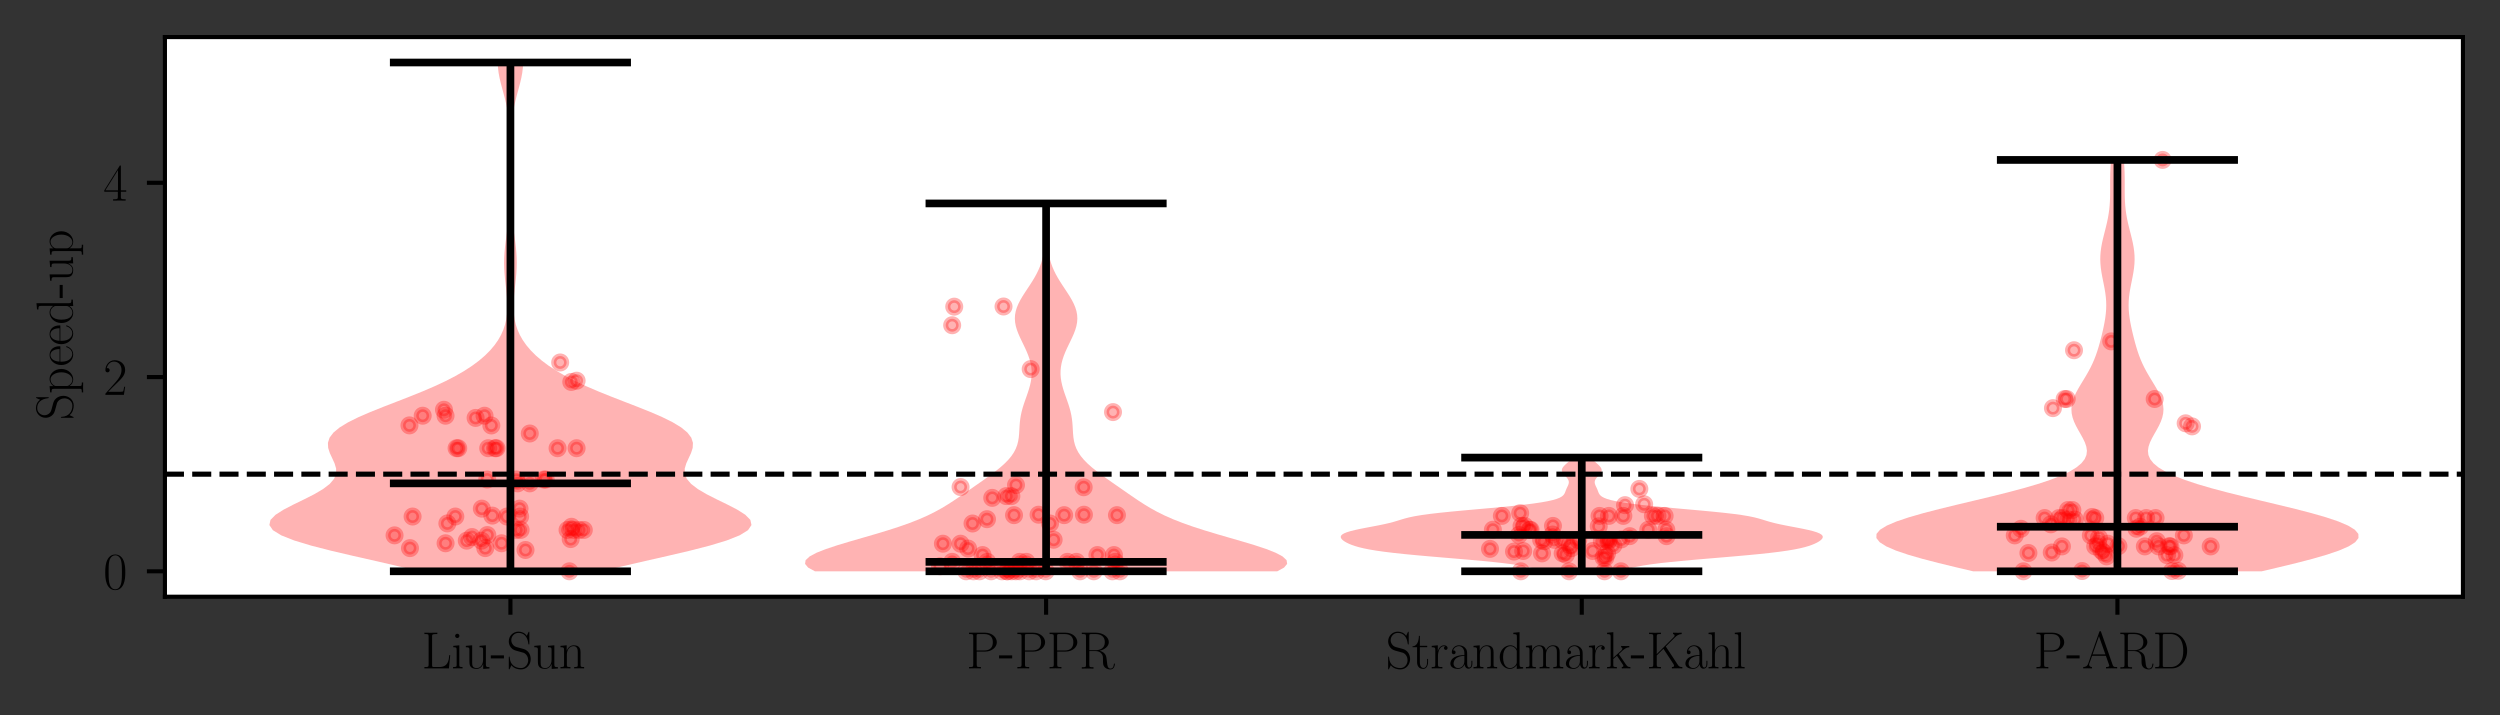 <?xml version="1.0" encoding="utf-8" standalone="no"?>
<!DOCTYPE svg PUBLIC "-//W3C//DTD SVG 1.1//EN"
  "http://www.w3.org/Graphics/SVG/1.1/DTD/svg11.dtd">
<svg xmlns:xlink="http://www.w3.org/1999/xlink" width="485.637pt" height="138.976pt" viewBox="0 0 485.637 138.976" xmlns="http://www.w3.org/2000/svg" version="1.1">
 <rect x="0" y="0" width="485.637" height="138.976" fill="#333333" stroke="none"/>
 <defs>
  <style type="text/css">*{stroke-linejoin: round; stroke-linecap: butt}</style>
 </defs>
 <g id="figure_1">
  <g id="patch_1">
   <path d="M 0 138.976 
L 485.637 138.976 
L 485.637 0 
L 0 0 
L 0 138.976 
z
" style="fill: none"/>
  </g>
  <g id="axes_1">
   <g id="patch_2">
    <path d="M 32.037 115.92 
L 478.437 115.92 
L 478.437 7.2 
L 32.037 7.2 
z
" style="fill: #ffffff"/>
   </g>
   <g id="PolyCollection_1">
    <path d="M 116.949 110.978 
L 81.357 110.978 
L 77.307 109.98 
L 72.991 108.981 
L 68.592 107.983 
L 64.33 106.985 
L 60.439 105.986 
L 57.143 104.988 
L 54.626 103.99 
L 53.007 102.991 
L 52.328 101.993 
L 52.542 100.995 
L 53.527 99.996 
L 55.096 98.998 
L 57.026 98 
L 59.082 97.001 
L 61.049 96.003 
L 62.746 95.005 
L 64.05 94.006 
L 64.899 93.008 
L 65.293 92.01 
L 65.289 91.011 
L 64.991 90.013 
L 64.535 89.015 
L 64.072 88.016 
L 63.749 87.018 
L 63.698 86.02 
L 64.021 85.021 
L 64.779 84.023 
L 65.991 83.024 
L 67.635 82.026 
L 69.652 81.028 
L 71.957 80.029 
L 74.45 79.031 
L 77.027 78.033 
L 79.593 77.034 
L 82.069 76.036 
L 84.395 75.038 
L 86.535 74.039 
L 88.47 73.041 
L 90.198 72.043 
L 91.725 71.044 
L 93.063 70.046 
L 94.224 69.048 
L 95.221 68.049 
L 96.064 67.051 
L 96.764 66.053 
L 97.331 65.054 
L 97.774 64.056 
L 98.105 63.058 
L 98.335 62.059 
L 98.477 61.061 
L 98.543 60.062 
L 98.545 59.064 
L 98.498 58.066 
L 98.414 57.067 
L 98.309 56.069 
L 98.195 55.071 
L 98.088 54.072 
L 98.001 53.074 
L 97.943 52.076 
L 97.922 51.077 
L 97.941 50.079 
L 97.999 49.081 
L 98.09 48.082 
L 98.206 47.084 
L 98.337 46.086 
L 98.473 45.087 
L 98.605 44.089 
L 98.726 43.091 
L 98.831 42.092 
L 98.919 41.094 
L 98.988 40.096 
L 99.04 39.097 
L 99.079 38.099 
L 99.106 37.1 
L 99.124 36.102 
L 99.135 35.104 
L 99.142 34.105 
L 99.146 33.107 
L 99.147 32.109 
L 99.146 31.11 
L 99.142 30.112 
L 99.133 29.114 
L 99.119 28.115 
L 99.096 27.117 
L 99.061 26.119 
L 99.008 25.12 
L 98.933 24.122 
L 98.83 23.124 
L 98.693 22.125 
L 98.521 21.127 
L 98.312 20.129 
L 98.072 19.13 
L 97.809 18.132 
L 97.537 17.134 
L 97.273 16.135 
L 97.039 15.137 
L 96.855 14.139 
L 96.736 13.14 
L 96.695 12.142 
L 101.611 12.142 
L 101.611 12.142 
L 101.57 13.14 
L 101.452 14.139 
L 101.267 15.137 
L 101.033 16.135 
L 100.77 17.134 
L 100.497 18.132 
L 100.234 19.13 
L 99.994 20.129 
L 99.785 21.127 
L 99.613 22.125 
L 99.477 23.124 
L 99.373 24.122 
L 99.298 25.12 
L 99.245 26.119 
L 99.21 27.117 
L 99.187 28.115 
L 99.173 29.114 
L 99.165 30.112 
L 99.16 31.11 
L 99.159 32.109 
L 99.16 33.107 
L 99.164 34.105 
L 99.171 35.104 
L 99.182 36.102 
L 99.2 37.1 
L 99.227 38.099 
L 99.266 39.097 
L 99.318 40.096 
L 99.388 41.094 
L 99.475 42.092 
L 99.58 43.091 
L 99.701 44.089 
L 99.833 45.087 
L 99.969 46.086 
L 100.101 47.084 
L 100.217 48.082 
L 100.307 49.081 
L 100.365 50.079 
L 100.384 51.077 
L 100.363 52.076 
L 100.306 53.074 
L 100.218 54.072 
L 100.111 55.071 
L 99.998 56.069 
L 99.892 57.067 
L 99.808 58.066 
L 99.761 59.064 
L 99.763 60.062 
L 99.829 61.061 
L 99.971 62.059 
L 100.201 63.058 
L 100.532 64.056 
L 100.976 65.054 
L 101.542 66.053 
L 102.242 67.051 
L 103.086 68.049 
L 104.082 69.048 
L 105.243 70.046 
L 106.581 71.044 
L 108.108 72.043 
L 109.836 73.041 
L 111.771 74.039 
L 113.911 75.038 
L 116.238 76.036 
L 118.713 77.034 
L 121.279 78.033 
L 123.856 79.031 
L 126.349 80.029 
L 128.654 81.028 
L 130.671 82.026 
L 132.315 83.024 
L 133.528 84.023 
L 134.286 85.021 
L 134.608 86.02 
L 134.557 87.018 
L 134.235 88.016 
L 133.771 89.015 
L 133.315 90.013 
L 133.017 91.011 
L 133.013 92.01 
L 133.407 93.008 
L 134.256 94.006 
L 135.56 95.005 
L 137.258 96.003 
L 139.224 97.001 
L 141.28 98 
L 143.21 98.998 
L 144.779 99.996 
L 145.764 100.995 
L 145.978 101.993 
L 145.299 102.991 
L 143.68 103.99 
L 141.163 104.988 
L 137.867 105.986 
L 133.977 106.985 
L 129.715 107.983 
L 125.316 108.981 
L 120.999 109.98 
L 116.949 110.978 
z
" clip-path="url(#p299d788645)" style="fill: #ff0000; fill-opacity: 0.3"/>
   </g>
   <g id="PolyCollection_2">
    <path d="M 248.118 110.978 
L 158.301 110.978 
L 156.983 110.256 
L 156.384 109.535 
L 156.496 108.813 
L 157.271 108.091 
L 158.626 107.369 
L 160.453 106.647 
L 162.629 105.925 
L 165.025 105.204 
L 167.521 104.482 
L 170.008 103.76 
L 172.401 103.038 
L 174.639 102.316 
L 176.684 101.595 
L 178.523 100.873 
L 180.161 100.151 
L 181.619 99.429 
L 182.929 98.707 
L 184.124 97.985 
L 185.241 97.264 
L 186.309 96.542 
L 187.355 95.82 
L 188.393 95.098 
L 189.432 94.376 
L 190.469 93.654 
L 191.495 92.933 
L 192.496 92.211 
L 193.452 91.489 
L 194.344 90.767 
L 195.152 90.045 
L 195.862 89.324 
L 196.462 88.602 
L 196.949 87.88 
L 197.324 87.158 
L 197.597 86.436 
L 197.782 85.714 
L 197.899 84.993 
L 197.968 84.271 
L 198.012 83.549 
L 198.052 82.827 
L 198.106 82.105 
L 198.188 81.384 
L 198.306 80.662 
L 198.464 79.94 
L 198.659 79.218 
L 198.886 78.496 
L 199.133 77.774 
L 199.389 77.053 
L 199.641 76.331 
L 199.874 75.609 
L 200.077 74.887 
L 200.238 74.165 
L 200.349 73.443 
L 200.403 72.722 
L 200.397 72 
L 200.328 71.278 
L 200.198 70.556 
L 200.009 69.834 
L 199.767 69.113 
L 199.479 68.391 
L 199.157 67.669 
L 198.813 66.947 
L 198.462 66.225 
L 198.12 65.503 
L 197.805 64.782 
L 197.535 64.06 
L 197.325 63.338 
L 197.19 62.616 
L 197.139 61.894 
L 197.178 61.173 
L 197.31 60.451 
L 197.531 59.729 
L 197.833 59.007 
L 198.202 58.285 
L 198.625 57.563 
L 199.085 56.842 
L 199.562 56.12 
L 200.041 55.398 
L 200.505 54.676 
L 200.941 53.954 
L 201.341 53.233 
L 201.696 52.511 
L 202.003 51.789 
L 202.261 51.067 
L 202.472 50.345 
L 202.639 49.623 
L 202.766 48.902 
L 202.859 48.18 
L 202.922 47.458 
L 202.962 46.736 
L 202.982 46.014 
L 202.987 45.292 
L 202.982 44.571 
L 202.97 43.849 
L 202.954 43.127 
L 202.937 42.405 
L 202.921 41.683 
L 202.909 40.962 
L 202.901 40.24 
L 202.899 39.518 
L 203.519 39.518 
L 203.519 39.518 
L 203.517 40.24 
L 203.509 40.962 
L 203.497 41.683 
L 203.481 42.405 
L 203.464 43.127 
L 203.448 43.849 
L 203.436 44.571 
L 203.431 45.292 
L 203.436 46.014 
L 203.456 46.736 
L 203.496 47.458 
L 203.559 48.18 
L 203.652 48.902 
L 203.779 49.623 
L 203.946 50.345 
L 204.157 51.067 
L 204.415 51.789 
L 204.722 52.511 
L 205.077 53.233 
L 205.477 53.954 
L 205.913 54.676 
L 206.378 55.398 
L 206.856 56.12 
L 207.333 56.842 
L 207.793 57.563 
L 208.216 58.285 
L 208.586 59.007 
L 208.887 59.729 
L 209.108 60.451 
L 209.24 61.173 
L 209.28 61.894 
L 209.229 62.616 
L 209.093 63.338 
L 208.883 64.06 
L 208.613 64.782 
L 208.298 65.503 
L 207.956 66.225 
L 207.605 66.947 
L 207.261 67.669 
L 206.939 68.391 
L 206.651 69.113 
L 206.409 69.834 
L 206.22 70.556 
L 206.09 71.278 
L 206.021 72 
L 206.015 72.722 
L 206.069 73.443 
L 206.18 74.165 
L 206.341 74.887 
L 206.544 75.609 
L 206.777 76.331 
L 207.029 77.053 
L 207.285 77.774 
L 207.533 78.496 
L 207.759 79.218 
L 207.954 79.94 
L 208.112 80.662 
L 208.23 81.384 
L 208.312 82.105 
L 208.366 82.827 
L 208.406 83.549 
L 208.45 84.271 
L 208.52 84.993 
L 208.636 85.714 
L 208.821 86.436 
L 209.094 87.158 
L 209.47 87.88 
L 209.956 88.602 
L 210.556 89.324 
L 211.266 90.045 
L 212.074 90.767 
L 212.966 91.489 
L 213.922 92.211 
L 214.923 92.933 
L 215.949 93.654 
L 216.986 94.376 
L 218.025 95.098 
L 219.064 95.82 
L 220.109 96.542 
L 221.178 97.264 
L 222.294 97.985 
L 223.489 98.707 
L 224.799 99.429 
L 226.257 100.151 
L 227.895 100.873 
L 229.734 101.595 
L 231.779 102.316 
L 234.017 103.038 
L 236.41 103.76 
L 238.898 104.482 
L 241.393 105.204 
L 243.789 105.925 
L 245.965 106.647 
L 247.792 107.369 
L 249.147 108.091 
L 249.922 108.813 
L 250.034 109.535 
L 249.435 110.256 
L 248.118 110.978 
z
" clip-path="url(#p299d788645)" style="fill: #ff0000; fill-opacity: 0.3"/>
   </g>
   <g id="PolyCollection_3">
    <path d="M 314.94 110.978 
L 299.59 110.978 
L 298.971 110.755 
L 298.293 110.532 
L 297.505 110.309 
L 296.55 110.086 
L 295.376 109.863 
L 293.941 109.64 
L 292.224 109.417 
L 290.224 109.194 
L 287.97 108.971 
L 285.511 108.747 
L 282.917 108.524 
L 280.271 108.301 
L 277.658 108.078 
L 275.159 107.855 
L 272.84 107.632 
L 270.749 107.409 
L 268.914 107.186 
L 267.338 106.963 
L 266.008 106.74 
L 264.9 106.517 
L 263.979 106.294 
L 263.212 106.071 
L 262.569 105.847 
L 262.027 105.624 
L 261.568 105.401 
L 261.184 105.178 
L 260.873 104.955 
L 260.639 104.732 
L 260.49 104.509 
L 260.44 104.286 
L 260.508 104.063 
L 260.715 103.84 
L 261.081 103.617 
L 261.624 103.394 
L 262.347 103.171 
L 263.243 102.948 
L 264.283 102.724 
L 265.423 102.501 
L 266.604 102.278 
L 267.764 102.055 
L 268.849 101.832 
L 269.823 101.609 
L 270.676 101.386 
L 271.433 101.163 
L 272.147 100.94 
L 272.897 100.717 
L 273.767 100.494 
L 274.842 100.271 
L 276.183 100.048 
L 277.824 99.824 
L 279.76 99.601 
L 281.954 99.378 
L 284.338 99.155 
L 286.824 98.932 
L 289.319 98.709 
L 291.733 98.486 
L 293.989 98.263 
L 296.03 98.04 
L 297.817 97.817 
L 299.336 97.594 
L 300.587 97.371 
L 301.585 97.148 
L 302.355 96.924 
L 302.929 96.701 
L 303.34 96.478 
L 303.625 96.255 
L 303.817 96.032 
L 303.948 95.809 
L 304.044 95.586 
L 304.127 95.363 
L 304.212 95.14 
L 304.306 94.917 
L 304.41 94.694 
L 304.517 94.471 
L 304.617 94.248 
L 304.698 94.025 
L 304.746 93.801 
L 304.75 93.578 
L 304.703 93.355 
L 304.604 93.132 
L 304.457 92.909 
L 304.273 92.686 
L 304.068 92.463 
L 303.861 92.24 
L 303.673 92.017 
L 303.522 91.794 
L 303.424 91.571 
L 303.39 91.348 
L 303.423 91.125 
L 303.52 90.901 
L 303.674 90.678 
L 303.872 90.455 
L 304.101 90.232 
L 304.346 90.009 
L 304.596 89.786 
L 304.84 89.563 
L 305.074 89.34 
L 305.295 89.117 
L 305.502 88.894 
L 309.028 88.894 
L 309.028 88.894 
L 309.235 89.117 
L 309.456 89.34 
L 309.69 89.563 
L 309.934 89.786 
L 310.184 90.009 
L 310.429 90.232 
L 310.658 90.455 
L 310.856 90.678 
L 311.01 90.901 
L 311.107 91.125 
L 311.14 91.348 
L 311.106 91.571 
L 311.008 91.794 
L 310.857 92.017 
L 310.669 92.24 
L 310.462 92.463 
L 310.257 92.686 
L 310.073 92.909 
L 309.926 93.132 
L 309.827 93.355 
L 309.78 93.578 
L 309.784 93.801 
L 309.832 94.025 
L 309.913 94.248 
L 310.013 94.471 
L 310.12 94.694 
L 310.224 94.917 
L 310.318 95.14 
L 310.402 95.363 
L 310.486 95.586 
L 310.582 95.809 
L 310.713 96.032 
L 310.905 96.255 
L 311.19 96.478 
L 311.601 96.701 
L 312.175 96.924 
L 312.945 97.148 
L 313.943 97.371 
L 315.194 97.594 
L 316.713 97.817 
L 318.5 98.04 
L 320.541 98.263 
L 322.797 98.486 
L 325.211 98.709 
L 327.706 98.932 
L 330.192 99.155 
L 332.576 99.378 
L 334.77 99.601 
L 336.706 99.824 
L 338.347 100.048 
L 339.688 100.271 
L 340.763 100.494 
L 341.633 100.717 
L 342.383 100.94 
L 343.097 101.163 
L 343.854 101.386 
L 344.707 101.609 
L 345.681 101.832 
L 346.766 102.055 
L 347.926 102.278 
L 349.107 102.501 
L 350.247 102.724 
L 351.287 102.948 
L 352.183 103.171 
L 352.906 103.394 
L 353.449 103.617 
L 353.815 103.84 
L 354.022 104.063 
L 354.09 104.286 
L 354.04 104.509 
L 353.891 104.732 
L 353.657 104.955 
L 353.346 105.178 
L 352.962 105.401 
L 352.503 105.624 
L 351.961 105.847 
L 351.318 106.071 
L 350.551 106.294 
L 349.63 106.517 
L 348.521 106.74 
L 347.192 106.963 
L 345.616 107.186 
L 343.78 107.409 
L 341.69 107.632 
L 339.371 107.855 
L 336.872 108.078 
L 334.259 108.301 
L 331.613 108.524 
L 329.019 108.747 
L 326.56 108.971 
L 324.306 109.194 
L 322.306 109.417 
L 320.589 109.64 
L 319.154 109.863 
L 317.98 110.086 
L 317.025 110.309 
L 316.237 110.532 
L 315.559 110.755 
L 314.94 110.978 
z
" clip-path="url(#p299d788645)" style="fill: #ff0000; fill-opacity: 0.3"/>
   </g>
   <g id="PolyCollection_4">
    <path d="M 439.355 110.978 
L 383.287 110.978 
L 379.867 110.171 
L 376.547 109.364 
L 373.436 108.557 
L 370.643 107.749 
L 368.271 106.942 
L 366.41 106.135 
L 365.135 105.328 
L 364.496 104.52 
L 364.519 103.713 
L 365.203 102.906 
L 366.519 102.099 
L 368.415 101.292 
L 370.815 100.484 
L 373.625 99.677 
L 376.741 98.87 
L 380.051 98.063 
L 383.441 97.255 
L 386.805 96.448 
L 390.044 95.641 
L 393.075 94.834 
L 395.83 94.027 
L 398.258 93.219 
L 400.328 92.412 
L 402.026 91.605 
L 403.352 90.798 
L 404.322 89.991 
L 404.961 89.183 
L 405.304 88.376 
L 405.395 87.569 
L 405.277 86.762 
L 405.002 85.954 
L 404.616 85.147 
L 404.17 84.34 
L 403.708 83.533 
L 403.272 82.726 
L 402.896 81.918 
L 402.61 81.111 
L 402.434 80.304 
L 402.378 79.497 
L 402.445 78.689 
L 402.63 77.882 
L 402.919 77.075 
L 403.293 76.268 
L 403.731 75.461 
L 404.207 74.653 
L 404.699 73.846 
L 405.186 73.039 
L 405.651 72.232 
L 406.083 71.425 
L 406.475 70.617 
L 406.825 69.81 
L 407.135 69.003 
L 407.413 68.196 
L 407.663 67.388 
L 407.892 66.581 
L 408.106 65.774 
L 408.307 64.967 
L 408.497 64.16 
L 408.672 63.352 
L 408.828 62.545 
L 408.96 61.738 
L 409.061 60.931 
L 409.126 60.123 
L 409.148 59.316 
L 409.128 58.509 
L 409.065 57.702 
L 408.964 56.895 
L 408.832 56.087 
L 408.678 55.28 
L 408.514 54.473 
L 408.354 53.666 
L 408.21 52.859 
L 408.095 52.051 
L 408.018 51.244 
L 407.985 50.437 
L 408.002 49.63 
L 408.068 48.822 
L 408.179 48.015 
L 408.329 47.208 
L 408.509 46.401 
L 408.707 45.594 
L 408.913 44.786 
L 409.115 43.979 
L 409.304 43.172 
L 409.472 42.365 
L 409.612 41.557 
L 409.723 40.75 
L 409.805 39.943 
L 409.858 39.136 
L 409.889 38.329 
L 409.902 37.521 
L 409.904 36.714 
L 409.902 35.907 
L 409.902 35.1 
L 409.91 34.293 
L 409.93 33.485 
L 409.965 32.678 
L 410.015 31.871 
L 410.081 31.064 
L 412.561 31.064 
L 412.561 31.064 
L 412.627 31.871 
L 412.677 32.678 
L 412.712 33.485 
L 412.731 34.293 
L 412.739 35.1 
L 412.74 35.907 
L 412.738 36.714 
L 412.74 37.521 
L 412.753 38.329 
L 412.784 39.136 
L 412.837 39.943 
L 412.919 40.75 
L 413.03 41.557 
L 413.17 42.365 
L 413.338 43.172 
L 413.527 43.979 
L 413.729 44.786 
L 413.935 45.594 
L 414.133 46.401 
L 414.313 47.208 
L 414.463 48.015 
L 414.574 48.822 
L 414.64 49.63 
L 414.656 50.437 
L 414.624 51.244 
L 414.547 52.051 
L 414.431 52.859 
L 414.288 53.666 
L 414.128 54.473 
L 413.964 55.28 
L 413.81 56.087 
L 413.678 56.895 
L 413.577 57.702 
L 413.514 58.509 
L 413.493 59.316 
L 413.516 60.123 
L 413.58 60.931 
L 413.681 61.738 
L 413.813 62.545 
L 413.97 63.352 
L 414.145 64.16 
L 414.335 64.967 
L 414.536 65.774 
L 414.75 66.581 
L 414.979 67.388 
L 415.229 68.196 
L 415.506 69.003 
L 415.817 69.81 
L 416.167 70.617 
L 416.559 71.425 
L 416.99 72.232 
L 417.456 73.039 
L 417.943 73.846 
L 418.435 74.653 
L 418.911 75.461 
L 419.349 76.268 
L 419.723 77.075 
L 420.012 77.882 
L 420.197 78.689 
L 420.264 79.497 
L 420.208 80.304 
L 420.031 81.111 
L 419.745 81.918 
L 419.37 82.726 
L 418.934 83.533 
L 418.472 84.34 
L 418.025 85.147 
L 417.64 85.954 
L 417.364 86.762 
L 417.247 87.569 
L 417.337 88.376 
L 417.681 89.183 
L 418.32 89.991 
L 419.29 90.798 
L 420.616 91.605 
L 422.314 92.412 
L 424.384 93.219 
L 426.812 94.027 
L 429.567 94.834 
L 432.598 95.641 
L 435.837 96.448 
L 439.201 97.255 
L 442.591 98.063 
L 445.9 98.87 
L 449.016 99.677 
L 451.827 100.484 
L 454.227 101.292 
L 456.123 102.099 
L 457.439 102.906 
L 458.123 103.713 
L 458.146 104.52 
L 457.507 105.328 
L 456.232 106.135 
L 454.371 106.942 
L 451.999 107.749 
L 449.206 108.557 
L 446.095 109.364 
L 442.775 110.171 
L 439.355 110.978 
z
" clip-path="url(#p299d788645)" style="fill: #ff0000; fill-opacity: 0.3"/>
   </g>
   <g id="matplotlib.axis_1">
    <g id="xtick_1">
     <g id="line2d_1">
      <defs>
       <path id="mb016f5c4df" d="M 0 0 
L 0 3.5 
" style="stroke: #000000; stroke-width: 0.8"/>
      </defs>
      <g>
       <use xlink:href="#mb016f5c4df" x="99.153" y="115.92" style="stroke: #000000; stroke-width: 0.8"/>
      </g>
     </g>
     <g id="text_1">
      <!-- $\mathrm{Liu{\mbox{-}}Sun}$ -->
      <g transform="translate(81.926 129.838)scale(0.1 -0.1)">
       <defs>
        <path id="CMR17-4c" d="M 3469 1612 
L 3354 1612 
C 3302 981 3219 166 2125 166 
L 1530 166 
C 1274 166 1261 198 1261 414 
L 1261 3892 
C 1261 4121 1274 4185 1760 4185 
L 1901 4185 
L 1901 4352 
C 1638 4339 1331 4339 1069 4339 
C 870 4339 512 4339 326 4352 
L 326 4185 
C 768 4185 838 4185 838 3898 
L 838 453 
C 838 166 768 166 326 166 
L 326 0 
L 3315 0 
L 3469 1612 
z
" transform="scale(0.016)"/>
        <path id="CMR17-69" d="M 992 3961 
C 992 4102 877 4224 730 4224 
C 589 4224 467 4108 467 3961 
C 467 3820 582 3699 730 3699 
C 870 3699 992 3814 992 3961 
z
M 243 2745 
L 243 2579 
C 602 2579 653 2540 653 2231 
L 653 443 
C 653 198 627 166 218 166 
L 218 0 
C 371 12 646 12 806 12 
C 960 12 1222 12 1370 0 
L 1370 166 
C 992 166 979 205 979 436 
L 979 2816 
L 243 2745 
z
" transform="scale(0.016)"/>
        <path id="CMR17-75" d="M 1882 2745 
L 1882 2579 
C 2259 2579 2317 2540 2317 2229 
L 2317 1053 
C 2317 510 2029 38 1555 38 
C 1030 38 986 355 986 691 
L 986 2816 
L 211 2745 
L 211 2579 
C 467 2579 640 2579 646 2320 
L 646 1079 
C 646 646 646 368 813 187 
C 896 103 1056 -64 1517 -64 
C 2061 -64 2272 400 2323 536 
L 2330 536 
L 2330 -64 
L 3091 -13 
L 3091 154 
C 2714 154 2656 193 2656 503 
L 2656 2816 
L 1882 2745 
z
" transform="scale(0.016)"/>
        <path id="CMSS17-2d" d="M 1664 1216 
L 1664 1587 
L 64 1587 
L 64 1216 
L 1664 1216 
z
" transform="scale(0.016)"/>
        <path id="CMR17-53" d="M 2803 4351 
C 2803 4467 2797 4473 2758 4473 
C 2720 4473 2707 4447 2682 4390 
L 2490 3965 
C 2246 4320 1875 4480 1472 4480 
C 819 4480 294 3958 294 3301 
C 294 3101 339 2817 557 2546 
C 794 2250 1018 2198 1530 2063 
C 1722 2011 2042 1927 2106 1901 
C 2470 1747 2662 1360 2662 999 
C 2662 534 2336 38 1779 38 
C 1094 38 454 425 410 1328 
C 403 1431 397 1437 352 1437 
C 301 1437 294 1431 294 1302 
L 294 0 
C 294 -116 301 -122 339 -122 
C 384 -122 397 -90 486 109 
C 493 128 493 141 614 386 
C 934 -39 1472 -128 1779 -128 
C 2477 -128 2970 457 2970 1141 
C 2970 1476 2848 1734 2778 1850 
C 2509 2263 2221 2340 1914 2417 
C 1869 2437 1856 2437 1498 2527 
C 1152 2617 1005 2662 845 2836 
C 666 3036 602 3243 602 3449 
C 602 3868 934 4326 1478 4326 
C 2157 4326 2579 3842 2675 3036 
C 2694 2920 2701 2914 2746 2914 
C 2803 2914 2803 2933 2803 3043 
L 2803 4351 
z
" transform="scale(0.016)"/>
        <path id="CMR17-6e" d="M 2656 1954 
C 2656 2282 2592 2816 1837 2816 
C 1331 2816 1069 2424 973 2166 
L 966 2166 
L 966 2816 
L 211 2745 
L 211 2578 
C 589 2578 646 2540 646 2231 
L 646 443 
C 646 198 621 166 211 166 
L 211 0 
C 365 12 646 12 813 12 
C 979 12 1267 12 1421 0 
L 1421 166 
C 1011 166 986 192 986 443 
L 986 1678 
C 986 2269 1344 2713 1792 2713 
C 2266 2713 2317 2289 2317 1980 
L 2317 443 
C 2317 198 2291 166 1882 166 
L 1882 0 
C 2035 12 2317 12 2483 12 
C 2650 12 2938 12 3091 0 
L 3091 166 
C 2682 166 2656 192 2656 443 
L 2656 1954 
z
" transform="scale(0.016)"/>
       </defs>
       <use xlink:href="#CMR17-4c" transform="scale(0.996)"/>
       <use xlink:href="#CMR17-69" transform="translate(57.381 0)scale(0.996)"/>
       <use xlink:href="#CMR17-75" transform="translate(82.252 0)scale(0.996)"/>
       <use xlink:href="#CMSS17-2d" transform="translate(133.148 0)scale(0.996)"/>
       <use xlink:href="#CMR17-53" transform="translate(164.377 0)scale(0.996)"/>
       <use xlink:href="#CMR17-75" transform="translate(215.272 0)scale(0.996)"/>
       <use xlink:href="#CMR17-6e" transform="translate(266.168 0)scale(0.996)"/>
      </g>
     </g>
    </g>
    <g id="xtick_2">
     <g id="line2d_2">
      <g>
       <use xlink:href="#mb016f5c4df" x="203.209" y="115.92" style="stroke: #000000; stroke-width: 0.8"/>
      </g>
     </g>
     <g id="text_2">
      <!-- $\mathrm{P{\mbox{-}}PPR}$ -->
      <g transform="translate(187.712 129.838)scale(0.1 -0.1)">
       <defs>
        <path id="CMR17-50" d="M 1267 2048 
L 2291 2048 
C 3117 2048 3718 2583 3718 3187 
C 3718 3791 3130 4352 2291 4352 
L 333 4352 
L 333 4185 
C 774 4185 845 4185 845 3899 
L 845 453 
C 845 166 774 166 333 166 
L 333 0 
C 518 12 858 12 1056 12 
C 1254 12 1594 12 1779 0 
L 1779 166 
C 1338 166 1267 166 1267 453 
L 1267 2048 
z
M 1254 2182 
L 1254 3937 
C 1254 4153 1267 4185 1523 4185 
L 2170 4185 
C 2995 4185 3232 3715 3232 3187 
C 3232 2608 2950 2182 2170 2182 
L 1254 2182 
z
" transform="scale(0.016)"/>
        <path id="CMR17-52" d="M 2509 2156 
C 3117 2278 3629 2689 3629 3203 
C 3629 3806 2950 4352 2054 4352 
L 333 4352 
L 333 4185 
C 774 4185 845 4185 845 3896 
L 845 428 
C 845 140 774 140 333 140 
L 333 -26 
C 518 -13 851 -13 1050 -13 
C 1248 -13 1581 -13 1766 -26 
L 1766 140 
C 1325 140 1254 140 1254 428 
L 1254 2112 
L 2003 2112 
C 2368 2112 2573 1964 2662 1881 
C 2918 1632 2918 1459 2918 1024 
C 2918 595 2918 377 3110 160 
C 3354 -103 3680 -128 3821 -128 
C 4294 -128 4365 403 4365 512 
C 4365 550 4365 595 4307 595 
C 4256 595 4250 556 4250 531 
C 4218 115 4032 -26 3834 -26 
C 3482 -26 3443 377 3405 768 
C 3386 902 3373 998 3360 1139 
C 3322 1459 3270 1926 2509 2156 
z
M 1984 2214 
L 1254 2214 
L 1254 3935 
C 1254 4153 1267 4185 1523 4185 
L 1990 4185 
C 2522 4185 3142 3999 3142 3203 
C 3142 2374 2464 2214 1984 2214 
z
" transform="scale(0.016)"/>
       </defs>
       <use xlink:href="#CMR17-50" transform="scale(0.996)"/>
       <use xlink:href="#CMSS17-2d" transform="translate(62.586 0)scale(0.996)"/>
       <use xlink:href="#CMR17-50" transform="translate(93.815 0)scale(0.996)"/>
       <use xlink:href="#CMR17-50" transform="translate(156.402 0)scale(0.996)"/>
       <use xlink:href="#CMR17-52" transform="translate(218.988 0)scale(0.996)"/>
      </g>
     </g>
    </g>
    <g id="xtick_3">
     <g id="line2d_3">
      <g>
       <use xlink:href="#mb016f5c4df" x="307.265" y="115.92" style="stroke: #000000; stroke-width: 0.8"/>
      </g>
     </g>
     <g id="text_3">
      <!-- $\mathrm{Strandmark{\mbox{-}}Kahl}$ -->
      <g transform="translate(269.185 129.838)scale(0.1 -0.1)">
       <defs>
        <path id="CMR17-74" d="M 966 2585 
L 1862 2585 
L 1862 2752 
L 966 2752 
L 966 3968 
L 851 3968 
C 838 3292 614 2700 70 2687 
L 70 2585 
L 627 2585 
L 627 778 
C 627 655 627 -64 1370 -64 
C 1747 -64 1965 308 1965 784 
L 1965 1151 
L 1850 1151 
L 1850 790 
C 1850 347 1677 51 1408 51 
C 1222 51 966 179 966 765 
L 966 2585 
z
" transform="scale(0.016)"/>
        <path id="CMR17-72" d="M 960 1517 
C 960 2134 1222 2713 1702 2713 
C 1747 2713 1792 2707 1837 2687 
C 1837 2687 1696 2642 1696 2475 
C 1696 2321 1818 2257 1914 2257 
C 1990 2257 2131 2302 2131 2482 
C 2131 2687 1926 2816 1709 2816 
C 1222 2816 1011 2340 947 2115 
L 941 2115 
L 941 2816 
L 198 2745 
L 198 2578 
C 576 2578 634 2540 634 2231 
L 634 443 
C 634 198 608 166 198 166 
L 198 0 
C 352 12 646 12 813 12 
C 998 12 1325 12 1498 0 
L 1498 166 
C 1037 166 960 166 960 455 
L 960 1517 
z
" transform="scale(0.016)"/>
        <path id="CMR17-61" d="M 2304 1656 
C 2304 2048 2304 2275 2035 2534 
C 1798 2751 1523 2816 1306 2816 
C 800 2816 435 2408 435 1977 
C 435 1740 627 1728 666 1728 
C 749 1728 896 1779 896 1958 
C 896 2118 774 2188 666 2188 
C 640 2188 608 2182 589 2176 
C 723 2594 1069 2713 1293 2713 
C 1613 2713 1965 2421 1965 1875 
L 1965 1632 
C 1587 1619 1133 1568 774 1373 
C 371 1147 256 822 256 576 
C 256 77 832 -64 1171 -64 
C 1523 -64 1850 135 1990 505 
C 2003 219 2182 -39 2464 -39 
C 2598 -39 2938 51 2938 563 
L 2938 926 
L 2822 926 
L 2822 557 
C 2822 161 2650 109 2566 109 
C 2304 109 2304 446 2304 732 
L 2304 1656 
z
M 1965 887 
C 1965 323 1568 38 1216 38 
C 896 38 646 278 646 576 
C 646 771 730 1114 1101 1322 
C 1408 1497 1760 1523 1965 1536 
L 1965 887 
z
" transform="scale(0.016)"/>
        <path id="CMR17-64" d="M 1869 4345 
L 1869 4179 
C 2246 4179 2304 4141 2304 3843 
L 2304 2371 
C 2278 2403 2016 2816 1498 2816 
C 845 2816 211 2228 211 1376 
C 211 529 806 -64 1434 -64 
C 1978 -64 2259 361 2291 406 
L 2291 -64 
L 3066 -13 
L 3066 154 
C 2688 154 2630 193 2630 503 
L 2630 4416 
L 1869 4345 
z
M 2291 762 
C 2291 568 2176 393 2029 264 
C 1811 70 1594 38 1472 38 
C 1286 38 621 135 621 1369 
C 621 2636 1363 2713 1530 2713 
C 1824 2713 2061 2545 2208 2313 
C 2291 2177 2291 2157 2291 2041 
L 2291 762 
z
" transform="scale(0.016)"/>
        <path id="CMR17-6d" d="M 4326 1954 
C 4326 2276 4269 2816 3507 2816 
C 3072 2816 2771 2520 2656 2173 
L 2650 2173 
C 2573 2700 2195 2816 1837 2816 
C 1331 2816 1069 2424 973 2166 
L 966 2166 
L 966 2816 
L 211 2745 
L 211 2578 
C 589 2578 646 2540 646 2231 
L 646 443 
C 646 198 621 166 211 166 
L 211 0 
C 365 12 646 12 813 12 
C 979 12 1267 12 1421 0 
L 1421 166 
C 1011 166 986 192 986 443 
L 986 1678 
C 986 2269 1344 2713 1792 2713 
C 2266 2713 2317 2289 2317 1980 
L 2317 443 
C 2317 198 2291 166 1882 166 
L 1882 0 
C 2035 12 2317 12 2483 12 
C 2650 12 2938 12 3091 0 
L 3091 166 
C 2682 166 2656 192 2656 443 
L 2656 1678 
C 2656 2269 3014 2713 3462 2713 
C 3936 2713 3987 2289 3987 1980 
L 3987 443 
C 3987 198 3962 166 3552 166 
L 3552 0 
C 3706 12 3987 12 4154 12 
C 4320 12 4608 12 4762 0 
L 4762 166 
C 4352 166 4326 192 4326 443 
L 4326 1954 
z
" transform="scale(0.016)"/>
        <path id="CMR17-6b" d="M 1670 1679 
C 1664 1692 1632 1730 1632 1749 
C 1632 1762 2086 2175 2144 2226 
C 2509 2532 2739 2563 2906 2570 
L 2906 2735 
C 2867 2735 2854 2735 2848 2729 
L 2534 2722 
C 2355 2722 2080 2722 1907 2735 
L 1907 2570 
C 1997 2563 2061 2513 2061 2423 
C 2061 2296 1933 2175 1926 2175 
L 960 1298 
L 960 4416 
L 198 4345 
L 198 4179 
C 576 4179 634 4141 634 3835 
L 634 439 
C 634 198 608 166 198 166 
L 198 0 
C 352 12 634 12 794 12 
C 954 12 1235 12 1389 0 
L 1389 166 
C 979 166 954 191 954 439 
L 954 1139 
L 1395 1540 
L 2042 586 
C 2118 471 2182 382 2182 299 
C 2182 185 2067 166 1990 166 
L 1990 0 
C 2144 12 2419 12 2579 12 
C 2694 12 2931 6 3040 0 
L 3040 166 
C 2739 166 2669 223 2477 503 
L 1670 1679 
z
" transform="scale(0.016)"/>
        <path id="CMR17-4b" d="M 2362 2669 
L 3469 3771 
C 3699 3994 3942 4172 4301 4185 
L 4301 4352 
C 4173 4345 4013 4339 3885 4339 
C 3712 4339 3411 4339 3245 4352 
L 3245 4185 
C 3411 4172 3437 4057 3437 4013 
C 3437 3968 3411 3898 3386 3860 
L 1261 1739 
L 1261 3898 
C 1261 4185 1331 4185 1773 4185 
L 1773 4352 
C 1587 4339 1248 4339 1050 4339 
C 851 4339 512 4339 326 4352 
L 326 4185 
C 768 4185 838 4185 838 3898 
L 838 453 
C 838 166 768 166 326 166 
L 326 0 
C 512 12 851 12 1050 12 
C 1248 12 1587 12 1773 0 
L 1773 166 
C 1331 166 1261 166 1261 453 
L 1261 1580 
L 2080 2389 
L 3290 542 
C 3328 478 3373 395 3373 332 
C 3373 166 3194 166 3110 166 
L 3110 0 
C 3315 12 3610 12 3821 12 
C 3974 12 4237 12 4384 0 
L 4384 166 
C 4077 166 3981 204 3789 497 
L 2362 2669 
z
" transform="scale(0.016)"/>
        <path id="CMR17-68" d="M 2656 1954 
C 2656 2282 2592 2816 1837 2816 
C 1312 2816 1056 2392 979 2179 
L 973 2179 
L 973 4416 
L 211 4345 
L 211 4179 
C 589 4179 646 4141 646 3843 
L 646 443 
C 646 198 621 166 211 166 
L 211 0 
C 365 12 646 12 813 12 
C 979 12 1267 12 1421 0 
L 1421 166 
C 1011 166 986 192 986 443 
L 986 1678 
C 986 2269 1344 2713 1792 2713 
C 2266 2713 2317 2289 2317 1980 
L 2317 443 
C 2317 198 2291 166 1882 166 
L 1882 0 
C 2035 12 2317 12 2483 12 
C 2650 12 2938 12 3091 0 
L 3091 166 
C 2682 166 2656 192 2656 443 
L 2656 1954 
z
" transform="scale(0.016)"/>
        <path id="CMR17-6c" d="M 979 4416 
L 218 4345 
L 218 4179 
C 595 4179 653 4141 653 3835 
L 653 439 
C 653 198 627 166 218 166 
L 218 0 
C 371 12 653 12 813 12 
C 979 12 1261 12 1414 0 
L 1414 166 
C 1005 166 979 191 979 439 
L 979 4416 
z
" transform="scale(0.016)"/>
       </defs>
       <use xlink:href="#CMR17-53" transform="scale(0.996)"/>
       <use xlink:href="#CMR17-74" transform="translate(50.895 0)scale(0.996)"/>
       <use xlink:href="#CMR17-72" transform="translate(86.176 0)scale(0.996)"/>
       <use xlink:href="#CMR17-61" transform="translate(121.457 0)scale(0.996)"/>
       <use xlink:href="#CMR17-6e" transform="translate(167.147 0)scale(0.996)"/>
       <use xlink:href="#CMR17-64" transform="translate(218.043 0)scale(0.996)"/>
       <use xlink:href="#CMR17-6d" transform="translate(268.938 0)scale(0.996)"/>
       <use xlink:href="#CMR17-61" transform="translate(345.858 0)scale(0.996)"/>
       <use xlink:href="#CMR17-72" transform="translate(391.548 0)scale(0.996)"/>
       <use xlink:href="#CMR17-6b" transform="translate(426.829 0)scale(0.996)"/>
       <use xlink:href="#CMSS17-2d" transform="translate(475.122 0)scale(0.996)"/>
       <use xlink:href="#CMR17-4b" transform="translate(506.351 0)scale(0.996)"/>
       <use xlink:href="#CMR17-61" transform="translate(578.026 0)scale(0.996)"/>
       <use xlink:href="#CMR17-68" transform="translate(623.716 0)scale(0.996)"/>
       <use xlink:href="#CMR17-6c" transform="translate(674.612 0)scale(0.996)"/>
      </g>
     </g>
    </g>
    <g id="xtick_4">
     <g id="line2d_4">
      <g>
       <use xlink:href="#mb016f5c4df" x="411.321" y="115.92" style="stroke: #000000; stroke-width: 0.8"/>
      </g>
     </g>
     <g id="text_4">
      <!-- $\mathrm{P{\mbox{-}}ARD}$ -->
      <g transform="translate(395.062 129.838)scale(0.1 -0.1)">
       <defs>
        <path id="CMR17-41" d="M 2323 4441 
C 2291 4524 2278 4544 2214 4544 
C 2150 4544 2138 4524 2106 4441 
L 749 580 
C 627 236 371 166 147 166 
L 147 0 
C 262 12 518 12 640 12 
C 800 12 1056 12 1210 0 
L 1210 166 
C 909 179 864 382 864 459 
C 864 516 877 548 890 586 
L 1229 1536 
L 2906 1536 
L 3290 453 
C 3322 376 3322 363 3322 338 
C 3322 166 3046 166 2925 166 
L 2925 0 
C 3110 12 3443 12 3642 12 
C 3808 12 4128 12 4282 0 
L 4282 166 
C 3942 166 3827 166 3744 402 
L 2323 4441 
z
M 2067 3924 
L 2848 1702 
L 1286 1702 
L 2067 3924 
z
" transform="scale(0.016)"/>
        <path id="CMR17-44" d="M 333 4352 
L 333 4185 
C 774 4185 845 4185 845 3898 
L 845 453 
C 845 166 774 166 333 166 
L 333 0 
L 2368 0 
C 3398 0 4224 943 4224 2140 
C 4224 3344 3411 4352 2368 4352 
L 333 4352 
z
M 1523 166 
C 1267 166 1254 198 1254 414 
L 1254 3936 
C 1254 4153 1267 4185 1523 4185 
L 2240 4185 
C 2771 4185 3750 3873 3750 2140 
C 3750 1242 3488 879 3366 707 
C 3213 510 2848 166 2240 166 
L 1523 166 
z
" transform="scale(0.016)"/>
       </defs>
       <use xlink:href="#CMR17-50" transform="scale(0.996)"/>
       <use xlink:href="#CMSS17-2d" transform="translate(62.586 0)scale(0.996)"/>
       <use xlink:href="#CMR17-41" transform="translate(93.815 0)scale(0.996)"/>
       <use xlink:href="#CMR17-52" transform="translate(162.888 0)scale(0.996)"/>
       <use xlink:href="#CMR17-44" transform="translate(230.679 0)scale(0.996)"/>
      </g>
     </g>
    </g>
   </g>
   <g id="matplotlib.axis_2">
    <g id="ytick_1">
     <g id="line2d_5">
      <defs>
       <path id="m53adeb5ab0" d="M 0 0 
L -3.5 0 
" style="stroke: #000000; stroke-width: 0.8"/>
      </defs>
      <g>
       <use xlink:href="#m53adeb5ab0" x="32.037" y="110.978" style="stroke: #000000; stroke-width: 0.8"/>
      </g>
     </g>
     <g id="text_5">
      <!-- $\mathdefault{0}$ -->
      <g transform="translate(20.056 114.437)scale(0.1 -0.1)">
       <defs>
        <path id="CMR17-30" d="M 2688 2038 
C 2688 2430 2682 3099 2413 3613 
C 2176 4063 1798 4224 1466 4224 
C 1158 4224 768 4082 525 3620 
C 269 3137 243 2539 243 2038 
C 243 1671 250 1112 448 623 
C 723 -39 1216 -128 1466 -128 
C 1760 -128 2208 -7 2470 604 
C 2662 1048 2688 1568 2688 2038 
z
M 1466 -26 
C 1056 -26 813 328 723 816 
C 653 1196 653 1749 653 2109 
C 653 2604 653 3015 736 3407 
C 858 3954 1216 4121 1466 4121 
C 1728 4121 2067 3947 2189 3420 
C 2272 3054 2278 2623 2278 2109 
C 2278 1691 2278 1176 2202 797 
C 2067 96 1690 -26 1466 -26 
z
" transform="scale(0.016)"/>
       </defs>
       <use xlink:href="#CMR17-30" transform="scale(0.996)"/>
      </g>
     </g>
    </g>
    <g id="ytick_2">
     <g id="line2d_6">
      <g>
       <use xlink:href="#m53adeb5ab0" x="32.037" y="73.246" style="stroke: #000000; stroke-width: 0.8"/>
      </g>
     </g>
     <g id="text_6">
      <!-- $\mathdefault{2}$ -->
      <g transform="translate(20.056 76.705)scale(0.1 -0.1)">
       <defs>
        <path id="CMR17-32" d="M 2669 990 
L 2554 990 
C 2490 537 2438 460 2413 422 
C 2381 371 1920 371 1830 371 
L 602 371 
C 832 620 1280 1073 1824 1596 
C 2214 1966 2669 2400 2669 3033 
C 2669 3788 2067 4224 1395 4224 
C 691 4224 262 3603 262 3027 
C 262 2777 448 2745 525 2745 
C 589 2745 781 2783 781 3007 
C 781 3206 614 3264 525 3264 
C 486 3264 448 3257 422 3244 
C 544 3788 915 4057 1306 4057 
C 1862 4057 2227 3616 2227 3033 
C 2227 2477 1901 1998 1536 1583 
L 262 147 
L 262 0 
L 2515 0 
L 2669 990 
z
" transform="scale(0.016)"/>
       </defs>
       <use xlink:href="#CMR17-32" transform="scale(0.996)"/>
      </g>
     </g>
    </g>
    <g id="ytick_3">
     <g id="line2d_7">
      <g>
       <use xlink:href="#m53adeb5ab0" x="32.037" y="35.513" style="stroke: #000000; stroke-width: 0.8"/>
      </g>
     </g>
     <g id="text_7">
      <!-- $\mathdefault{4}$ -->
      <g transform="translate(20.056 38.973)scale(0.1 -0.1)">
       <defs>
        <path id="CMR17-34" d="M 2150 4147 
C 2150 4281 2144 4288 2029 4288 
L 128 1254 
L 128 1088 
L 1779 1088 
L 1779 460 
C 1779 230 1766 166 1318 166 
L 1197 166 
L 1197 0 
C 1402 12 1747 12 1965 12 
C 2182 12 2528 12 2733 0 
L 2733 166 
L 2611 166 
C 2163 166 2150 230 2150 460 
L 2150 1088 
L 2803 1088 
L 2803 1254 
L 2150 1254 
L 2150 4147 
z
M 1798 3723 
L 1798 1254 
L 256 1254 
L 1798 3723 
z
" transform="scale(0.016)"/>
       </defs>
       <use xlink:href="#CMR17-34" transform="scale(0.996)"/>
      </g>
     </g>
    </g>
    <g id="text_8">
     <!-- $\mathrm{Speed{\mbox{-}}up}$ -->
     <g transform="translate(14.118 81.624)rotate(-90)scale(0.1 -0.1)">
      <defs>
       <path id="CMR17-70" d="M 1408 -1114 
C 998 -1114 973 -1088 973 -834 
L 973 380 
C 1158 109 1427 -64 1766 -64 
C 2406 -64 3053 503 3053 1382 
C 3053 2196 2496 2816 1837 2816 
C 1453 2816 1139 2603 960 2345 
L 960 2816 
L 198 2745 
L 198 2577 
C 576 2577 634 2539 634 2228 
L 634 -834 
C 634 -1081 608 -1114 198 -1114 
L 198 -1280 
C 352 -1268 634 -1268 800 -1268 
C 966 -1268 1254 -1268 1408 -1280 
L 1408 -1114 
z
M 973 2015 
C 973 2106 973 2241 1222 2481 
C 1254 2506 1472 2700 1792 2700 
C 2259 2700 2643 2112 2643 1376 
C 2643 639 2234 38 1728 38 
C 1498 38 1248 148 1056 451 
C 973 594 973 632 973 736 
L 973 2015 
z
" transform="scale(0.016)"/>
       <path id="CMR17-65" d="M 2438 1503 
C 2464 1529 2464 1542 2464 1606 
C 2464 2251 2118 2816 1389 2816 
C 710 2816 173 2175 173 1394 
C 173 554 781 -64 1459 -64 
C 2176 -64 2458 619 2458 755 
C 2458 800 2419 800 2406 800 
C 2362 800 2355 787 2330 709 
C 2189 270 1837 51 1504 51 
C 1229 51 954 206 781 490 
C 582 819 582 1200 582 1503 
L 2438 1503 
z
M 589 1600 
C 634 2511 1126 2713 1382 2713 
C 1818 2713 2112 2308 2118 1600 
L 589 1600 
z
" transform="scale(0.016)"/>
      </defs>
      <use xlink:href="#CMR17-53" transform="scale(0.996)"/>
      <use xlink:href="#CMR17-70" transform="translate(50.895 0)scale(0.996)"/>
      <use xlink:href="#CMR17-65" transform="translate(104.393 0)scale(0.996)"/>
      <use xlink:href="#CMR17-65" transform="translate(144.879 0)scale(0.996)"/>
      <use xlink:href="#CMR17-64" transform="translate(185.364 0)scale(0.996)"/>
      <use xlink:href="#CMSS17-2d" transform="translate(236.26 0)scale(0.996)"/>
      <use xlink:href="#CMR17-75" transform="translate(267.489 0)scale(0.996)"/>
      <use xlink:href="#CMR17-70" transform="translate(318.384 0)scale(0.996)"/>
     </g>
    </g>
   </g>
   <g id="line2d_8">
    <defs>
     <path id="m1fe4b2983f" d="M 0 1.25 
C 0.332 1.25 0.649 1.118 0.884 0.884 
C 1.118 0.649 1.25 0.332 1.25 0 
C 1.25 -0.332 1.118 -0.649 0.884 -0.884 
C 0.649 -1.118 0.332 -1.25 0 -1.25 
C -0.332 -1.25 -0.649 -1.118 -0.884 -0.884 
C -1.118 -0.649 -1.25 -0.332 -1.25 0 
C -1.25 0.332 -1.118 0.649 -0.884 0.884 
C -0.649 1.118 -0.332 1.25 0 1.25 
z
" style="stroke: #ff0000; stroke-opacity: 0.3"/>
    </defs>
    <g clip-path="url(#p299d788645)">
     <use xlink:href="#m1fe4b2983f" x="106.005" y="93.157" style="fill: #ff0000; fill-opacity: 0.3; stroke: #ff0000; stroke-opacity: 0.3"/>
     <use xlink:href="#m1fe4b2983f" x="98.478" y="100.339" style="fill: #ff0000; fill-opacity: 0.3; stroke: #ff0000; stroke-opacity: 0.3"/>
     <use xlink:href="#m1fe4b2983f" x="94.642" y="93.157" style="fill: #ff0000; fill-opacity: 0.3; stroke: #ff0000; stroke-opacity: 0.3"/>
     <use xlink:href="#m1fe4b2983f" x="88.449" y="100.339" style="fill: #ff0000; fill-opacity: 0.3; stroke: #ff0000; stroke-opacity: 0.3"/>
     <use xlink:href="#m1fe4b2983f" x="105.641" y="93.157" style="fill: #ff0000; fill-opacity: 0.3; stroke: #ff0000; stroke-opacity: 0.3"/>
     <use xlink:href="#m1fe4b2983f" x="101.041" y="100.339" style="fill: #ff0000; fill-opacity: 0.3; stroke: #ff0000; stroke-opacity: 0.3"/>
     <use xlink:href="#m1fe4b2983f" x="100.299" y="93.149" style="fill: #ff0000; fill-opacity: 0.3; stroke: #ff0000; stroke-opacity: 0.3"/>
     <use xlink:href="#m1fe4b2983f" x="80.147" y="100.339" style="fill: #ff0000; fill-opacity: 0.3; stroke: #ff0000; stroke-opacity: 0.3"/>
     <use xlink:href="#m1fe4b2983f" x="95.637" y="100.158" style="fill: #ff0000; fill-opacity: 0.3; stroke: #ff0000; stroke-opacity: 0.3"/>
     <use xlink:href="#m1fe4b2983f" x="90.673" y="105.024" style="fill: #ff0000; fill-opacity: 0.3; stroke: #ff0000; stroke-opacity: 0.3"/>
     <use xlink:href="#m1fe4b2983f" x="86.903" y="101.675" style="fill: #ff0000; fill-opacity: 0.3; stroke: #ff0000; stroke-opacity: 0.3"/>
     <use xlink:href="#m1fe4b2983f" x="93.527" y="105.024" style="fill: #ff0000; fill-opacity: 0.3; stroke: #ff0000; stroke-opacity: 0.3"/>
     <use xlink:href="#m1fe4b2983f" x="111.016" y="102.328" style="fill: #ff0000; fill-opacity: 0.3; stroke: #ff0000; stroke-opacity: 0.3"/>
     <use xlink:href="#m1fe4b2983f" x="76.643" y="103.994" style="fill: #ff0000; fill-opacity: 0.3; stroke: #ff0000; stroke-opacity: 0.3"/>
     <use xlink:href="#m1fe4b2983f" x="110.86" y="104.717" style="fill: #ff0000; fill-opacity: 0.3; stroke: #ff0000; stroke-opacity: 0.3"/>
     <use xlink:href="#m1fe4b2983f" x="92.386" y="81.185" style="fill: #ff0000; fill-opacity: 0.3; stroke: #ff0000; stroke-opacity: 0.3"/>
     <use xlink:href="#m1fe4b2983f" x="94.266" y="106.472" style="fill: #ff0000; fill-opacity: 0.3; stroke: #ff0000; stroke-opacity: 0.3"/>
     <use xlink:href="#m1fe4b2983f" x="102.079" y="106.839" style="fill: #ff0000; fill-opacity: 0.3; stroke: #ff0000; stroke-opacity: 0.3"/>
     <use xlink:href="#m1fe4b2983f" x="108.818" y="70.411" style="fill: #ff0000; fill-opacity: 0.3; stroke: #ff0000; stroke-opacity: 0.3"/>
     <use xlink:href="#m1fe4b2983f" x="112.01" y="73.953" style="fill: #ff0000; fill-opacity: 0.3; stroke: #ff0000; stroke-opacity: 0.3"/>
     <use xlink:href="#m1fe4b2983f" x="79.64" y="106.472" style="fill: #ff0000; fill-opacity: 0.3; stroke: #ff0000; stroke-opacity: 0.3"/>
     <use xlink:href="#m1fe4b2983f" x="110.608" y="110.978" style="fill: #ff0000; fill-opacity: 0.3; stroke: #ff0000; stroke-opacity: 0.3"/>
     <use xlink:href="#m1fe4b2983f" x="94.666" y="103.937" style="fill: #ff0000; fill-opacity: 0.3; stroke: #ff0000; stroke-opacity: 0.3"/>
     <use xlink:href="#m1fe4b2983f" x="110.974" y="74.196" style="fill: #ff0000; fill-opacity: 0.3; stroke: #ff0000; stroke-opacity: 0.3"/>
     <use xlink:href="#m1fe4b2983f" x="79.539" y="82.633" style="fill: #ff0000; fill-opacity: 0.3; stroke: #ff0000; stroke-opacity: 0.3"/>
     <use xlink:href="#m1fe4b2983f" x="91.692" y="104.323" style="fill: #ff0000; fill-opacity: 0.3; stroke: #ff0000; stroke-opacity: 0.3"/>
     <use xlink:href="#m1fe4b2983f" x="102.914" y="84.21" style="fill: #ff0000; fill-opacity: 0.3; stroke: #ff0000; stroke-opacity: 0.3"/>
     <use xlink:href="#m1fe4b2983f" x="97.432" y="105.533" style="fill: #ff0000; fill-opacity: 0.3; stroke: #ff0000; stroke-opacity: 0.3"/>
     <use xlink:href="#m1fe4b2983f" x="86.553" y="105.533" style="fill: #ff0000; fill-opacity: 0.3; stroke: #ff0000; stroke-opacity: 0.3"/>
     <use xlink:href="#m1fe4b2983f" x="100.919" y="98.806" style="fill: #ff0000; fill-opacity: 0.3; stroke: #ff0000; stroke-opacity: 0.3"/>
     <use xlink:href="#m1fe4b2983f" x="82.109" y="80.755" style="fill: #ff0000; fill-opacity: 0.3; stroke: #ff0000; stroke-opacity: 0.3"/>
     <use xlink:href="#m1fe4b2983f" x="86.24" y="79.601" style="fill: #ff0000; fill-opacity: 0.3; stroke: #ff0000; stroke-opacity: 0.3"/>
     <use xlink:href="#m1fe4b2983f" x="95.444" y="82.648" style="fill: #ff0000; fill-opacity: 0.3; stroke: #ff0000; stroke-opacity: 0.3"/>
     <use xlink:href="#m1fe4b2983f" x="86.546" y="80.755" style="fill: #ff0000; fill-opacity: 0.3; stroke: #ff0000; stroke-opacity: 0.3"/>
     <use xlink:href="#m1fe4b2983f" x="94.12" y="80.755" style="fill: #ff0000; fill-opacity: 0.3; stroke: #ff0000; stroke-opacity: 0.3"/>
     <use xlink:href="#m1fe4b2983f" x="93.599" y="98.806" style="fill: #ff0000; fill-opacity: 0.3; stroke: #ff0000; stroke-opacity: 0.3"/>
     <use xlink:href="#m1fe4b2983f" x="110.247" y="102.946" style="fill: #ff0000; fill-opacity: 0.3; stroke: #ff0000; stroke-opacity: 0.3"/>
     <use xlink:href="#m1fe4b2983f" x="113.408" y="102.946" style="fill: #ff0000; fill-opacity: 0.3; stroke: #ff0000; stroke-opacity: 0.3"/>
     <use xlink:href="#m1fe4b2983f" x="111.403" y="102.946" style="fill: #ff0000; fill-opacity: 0.3; stroke: #ff0000; stroke-opacity: 0.3"/>
     <use xlink:href="#m1fe4b2983f" x="100.263" y="102.946" style="fill: #ff0000; fill-opacity: 0.3; stroke: #ff0000; stroke-opacity: 0.3"/>
     <use xlink:href="#m1fe4b2983f" x="112.477" y="102.946" style="fill: #ff0000; fill-opacity: 0.3; stroke: #ff0000; stroke-opacity: 0.3"/>
     <use xlink:href="#m1fe4b2983f" x="101.129" y="102.946" style="fill: #ff0000; fill-opacity: 0.3; stroke: #ff0000; stroke-opacity: 0.3"/>
     <use xlink:href="#m1fe4b2983f" x="100.546" y="93.895" style="fill: #ff0000; fill-opacity: 0.3; stroke: #ff0000; stroke-opacity: 0.3"/>
     <use xlink:href="#m1fe4b2983f" x="102.907" y="93.895" style="fill: #ff0000; fill-opacity: 0.3; stroke: #ff0000; stroke-opacity: 0.3"/>
     <use xlink:href="#m1fe4b2983f" x="94.837" y="87.066" style="fill: #ff0000; fill-opacity: 0.3; stroke: #ff0000; stroke-opacity: 0.3"/>
     <use xlink:href="#m1fe4b2983f" x="96.174" y="87.066" style="fill: #ff0000; fill-opacity: 0.3; stroke: #ff0000; stroke-opacity: 0.3"/>
     <use xlink:href="#m1fe4b2983f" x="112.007" y="87.066" style="fill: #ff0000; fill-opacity: 0.3; stroke: #ff0000; stroke-opacity: 0.3"/>
     <use xlink:href="#m1fe4b2983f" x="108.309" y="87.066" style="fill: #ff0000; fill-opacity: 0.3; stroke: #ff0000; stroke-opacity: 0.3"/>
     <use xlink:href="#m1fe4b2983f" x="89.017" y="87.066" style="fill: #ff0000; fill-opacity: 0.3; stroke: #ff0000; stroke-opacity: 0.3"/>
     <use xlink:href="#m1fe4b2983f" x="96.438" y="87.066" style="fill: #ff0000; fill-opacity: 0.3; stroke: #ff0000; stroke-opacity: 0.3"/>
     <use xlink:href="#m1fe4b2983f" x="88.69" y="87.066" style="fill: #ff0000; fill-opacity: 0.3; stroke: #ff0000; stroke-opacity: 0.3"/>
    </g>
   </g>
   <g id="line2d_9">
    <g clip-path="url(#p299d788645)">
     <use xlink:href="#m1fe4b2983f" x="216.394" y="107.823" style="fill: #ff0000; fill-opacity: 0.3; stroke: #ff0000; stroke-opacity: 0.3"/>
     <use xlink:href="#m1fe4b2983f" x="201.744" y="99.985" style="fill: #ff0000; fill-opacity: 0.3; stroke: #ff0000; stroke-opacity: 0.3"/>
     <use xlink:href="#m1fe4b2983f" x="213.172" y="107.823" style="fill: #ff0000; fill-opacity: 0.3; stroke: #ff0000; stroke-opacity: 0.3"/>
     <use xlink:href="#m1fe4b2983f" x="203.975" y="101.693" style="fill: #ff0000; fill-opacity: 0.3; stroke: #ff0000; stroke-opacity: 0.3"/>
     <use xlink:href="#m1fe4b2983f" x="190.872" y="107.823" style="fill: #ff0000; fill-opacity: 0.3; stroke: #ff0000; stroke-opacity: 0.3"/>
     <use xlink:href="#m1fe4b2983f" x="210.56" y="99.985" style="fill: #ff0000; fill-opacity: 0.3; stroke: #ff0000; stroke-opacity: 0.3"/>
     <use xlink:href="#m1fe4b2983f" x="186.594" y="94.606" style="fill: #ff0000; fill-opacity: 0.3; stroke: #ff0000; stroke-opacity: 0.3"/>
     <use xlink:href="#m1fe4b2983f" x="188.916" y="101.693" style="fill: #ff0000; fill-opacity: 0.3; stroke: #ff0000; stroke-opacity: 0.3"/>
     <use xlink:href="#m1fe4b2983f" x="188.06" y="106.561" style="fill: #ff0000; fill-opacity: 0.3; stroke: #ff0000; stroke-opacity: 0.3"/>
     <use xlink:href="#m1fe4b2983f" x="190.278" y="110.978" style="fill: #ff0000; fill-opacity: 0.3; stroke: #ff0000; stroke-opacity: 0.3"/>
     <use xlink:href="#m1fe4b2983f" x="201.277" y="110.978" style="fill: #ff0000; fill-opacity: 0.3; stroke: #ff0000; stroke-opacity: 0.3"/>
     <use xlink:href="#m1fe4b2983f" x="194.63" y="110.978" style="fill: #ff0000; fill-opacity: 0.3; stroke: #ff0000; stroke-opacity: 0.3"/>
     <use xlink:href="#m1fe4b2983f" x="195.604" y="110.978" style="fill: #ff0000; fill-opacity: 0.3; stroke: #ff0000; stroke-opacity: 0.3"/>
     <use xlink:href="#m1fe4b2983f" x="217.555" y="110.978" style="fill: #ff0000; fill-opacity: 0.3; stroke: #ff0000; stroke-opacity: 0.3"/>
     <use xlink:href="#m1fe4b2983f" x="182.6" y="110" style="fill: #ff0000; fill-opacity: 0.3; stroke: #ff0000; stroke-opacity: 0.3"/>
     <use xlink:href="#m1fe4b2983f" x="194.939" y="59.539" style="fill: #ff0000; fill-opacity: 0.3; stroke: #ff0000; stroke-opacity: 0.3"/>
     <use xlink:href="#m1fe4b2983f" x="203.134" y="110.978" style="fill: #ff0000; fill-opacity: 0.3; stroke: #ff0000; stroke-opacity: 0.3"/>
     <use xlink:href="#m1fe4b2983f" x="209.812" y="110.978" style="fill: #ff0000; fill-opacity: 0.3; stroke: #ff0000; stroke-opacity: 0.3"/>
     <use xlink:href="#m1fe4b2983f" x="185.364" y="59.57" style="fill: #ff0000; fill-opacity: 0.3; stroke: #ff0000; stroke-opacity: 0.3"/>
     <use xlink:href="#m1fe4b2983f" x="184.963" y="63.179" style="fill: #ff0000; fill-opacity: 0.3; stroke: #ff0000; stroke-opacity: 0.3"/>
     <use xlink:href="#m1fe4b2983f" x="198.111" y="110.978" style="fill: #ff0000; fill-opacity: 0.3; stroke: #ff0000; stroke-opacity: 0.3"/>
     <use xlink:href="#m1fe4b2983f" x="197.322" y="110.978" style="fill: #ff0000; fill-opacity: 0.3; stroke: #ff0000; stroke-opacity: 0.3"/>
     <use xlink:href="#m1fe4b2983f" x="197.362" y="94.226" style="fill: #ff0000; fill-opacity: 0.3; stroke: #ff0000; stroke-opacity: 0.3"/>
     <use xlink:href="#m1fe4b2983f" x="200.216" y="71.698" style="fill: #ff0000; fill-opacity: 0.3; stroke: #ff0000; stroke-opacity: 0.3"/>
     <use xlink:href="#m1fe4b2983f" x="216.208" y="80.052" style="fill: #ff0000; fill-opacity: 0.3; stroke: #ff0000; stroke-opacity: 0.3"/>
     <use xlink:href="#m1fe4b2983f" x="210.508" y="94.649" style="fill: #ff0000; fill-opacity: 0.3; stroke: #ff0000; stroke-opacity: 0.3"/>
     <use xlink:href="#m1fe4b2983f" x="192.746" y="96.713" style="fill: #ff0000; fill-opacity: 0.3; stroke: #ff0000; stroke-opacity: 0.3"/>
     <use xlink:href="#m1fe4b2983f" x="196.464" y="96.37" style="fill: #ff0000; fill-opacity: 0.3; stroke: #ff0000; stroke-opacity: 0.3"/>
     <use xlink:href="#m1fe4b2983f" x="195.475" y="96.37" style="fill: #ff0000; fill-opacity: 0.3; stroke: #ff0000; stroke-opacity: 0.3"/>
     <use xlink:href="#m1fe4b2983f" x="183.163" y="105.617" style="fill: #ff0000; fill-opacity: 0.3; stroke: #ff0000; stroke-opacity: 0.3"/>
     <use xlink:href="#m1fe4b2983f" x="206.722" y="100.071" style="fill: #ff0000; fill-opacity: 0.3; stroke: #ff0000; stroke-opacity: 0.3"/>
     <use xlink:href="#m1fe4b2983f" x="191.729" y="100.855" style="fill: #ff0000; fill-opacity: 0.3; stroke: #ff0000; stroke-opacity: 0.3"/>
     <use xlink:href="#m1fe4b2983f" x="204.673" y="104.847" style="fill: #ff0000; fill-opacity: 0.3; stroke: #ff0000; stroke-opacity: 0.3"/>
     <use xlink:href="#m1fe4b2983f" x="196.98" y="100.071" style="fill: #ff0000; fill-opacity: 0.3; stroke: #ff0000; stroke-opacity: 0.3"/>
     <use xlink:href="#m1fe4b2983f" x="216.974" y="100.071" style="fill: #ff0000; fill-opacity: 0.3; stroke: #ff0000; stroke-opacity: 0.3"/>
     <use xlink:href="#m1fe4b2983f" x="186.586" y="105.617" style="fill: #ff0000; fill-opacity: 0.3; stroke: #ff0000; stroke-opacity: 0.3"/>
     <use xlink:href="#m1fe4b2983f" x="195.714" y="110.978" style="fill: #ff0000; fill-opacity: 0.3; stroke: #ff0000; stroke-opacity: 0.3"/>
     <use xlink:href="#m1fe4b2983f" x="192.521" y="110.978" style="fill: #ff0000; fill-opacity: 0.3; stroke: #ff0000; stroke-opacity: 0.3"/>
     <use xlink:href="#m1fe4b2983f" x="187.676" y="110.978" style="fill: #ff0000; fill-opacity: 0.3; stroke: #ff0000; stroke-opacity: 0.3"/>
     <use xlink:href="#m1fe4b2983f" x="196.508" y="110.978" style="fill: #ff0000; fill-opacity: 0.3; stroke: #ff0000; stroke-opacity: 0.3"/>
     <use xlink:href="#m1fe4b2983f" x="189.105" y="110.978" style="fill: #ff0000; fill-opacity: 0.3; stroke: #ff0000; stroke-opacity: 0.3"/>
     <use xlink:href="#m1fe4b2983f" x="199.912" y="110.978" style="fill: #ff0000; fill-opacity: 0.3; stroke: #ff0000; stroke-opacity: 0.3"/>
     <use xlink:href="#m1fe4b2983f" x="212.469" y="110.978" style="fill: #ff0000; fill-opacity: 0.3; stroke: #ff0000; stroke-opacity: 0.3"/>
     <use xlink:href="#m1fe4b2983f" x="216.092" y="110.978" style="fill: #ff0000; fill-opacity: 0.3; stroke: #ff0000; stroke-opacity: 0.3"/>
     <use xlink:href="#m1fe4b2983f" x="207.352" y="109.142" style="fill: #ff0000; fill-opacity: 0.3; stroke: #ff0000; stroke-opacity: 0.3"/>
     <use xlink:href="#m1fe4b2983f" x="199.383" y="109.142" style="fill: #ff0000; fill-opacity: 0.3; stroke: #ff0000; stroke-opacity: 0.3"/>
     <use xlink:href="#m1fe4b2983f" x="184.972" y="109.142" style="fill: #ff0000; fill-opacity: 0.3; stroke: #ff0000; stroke-opacity: 0.3"/>
     <use xlink:href="#m1fe4b2983f" x="198.07" y="109.142" style="fill: #ff0000; fill-opacity: 0.3; stroke: #ff0000; stroke-opacity: 0.3"/>
     <use xlink:href="#m1fe4b2983f" x="209.097" y="109.142" style="fill: #ff0000; fill-opacity: 0.3; stroke: #ff0000; stroke-opacity: 0.3"/>
     <use xlink:href="#m1fe4b2983f" x="216.651" y="109.142" style="fill: #ff0000; fill-opacity: 0.3; stroke: #ff0000; stroke-opacity: 0.3"/>
     <use xlink:href="#m1fe4b2983f" x="191.778" y="109.142" style="fill: #ff0000; fill-opacity: 0.3; stroke: #ff0000; stroke-opacity: 0.3"/>
    </g>
   </g>
   <g id="line2d_10">
    <g clip-path="url(#p299d788645)">
     <use xlink:href="#m1fe4b2983f" x="296.163" y="102.16" style="fill: #ff0000; fill-opacity: 0.3; stroke: #ff0000; stroke-opacity: 0.3"/>
     <use xlink:href="#m1fe4b2983f" x="323.729" y="104.152" style="fill: #ff0000; fill-opacity: 0.3; stroke: #ff0000; stroke-opacity: 0.3"/>
     <use xlink:href="#m1fe4b2983f" x="301.671" y="102.16" style="fill: #ff0000; fill-opacity: 0.3; stroke: #ff0000; stroke-opacity: 0.3"/>
     <use xlink:href="#m1fe4b2983f" x="297.317" y="102.909" style="fill: #ff0000; fill-opacity: 0.3; stroke: #ff0000; stroke-opacity: 0.3"/>
     <use xlink:href="#m1fe4b2983f" x="295.566" y="102.16" style="fill: #ff0000; fill-opacity: 0.3; stroke: #ff0000; stroke-opacity: 0.3"/>
     <use xlink:href="#m1fe4b2983f" x="316.581" y="104.152" style="fill: #ff0000; fill-opacity: 0.3; stroke: #ff0000; stroke-opacity: 0.3"/>
     <use xlink:href="#m1fe4b2983f" x="319.386" y="97.958" style="fill: #ff0000; fill-opacity: 0.3; stroke: #ff0000; stroke-opacity: 0.3"/>
     <use xlink:href="#m1fe4b2983f" x="320.178" y="102.909" style="fill: #ff0000; fill-opacity: 0.3; stroke: #ff0000; stroke-opacity: 0.3"/>
     <use xlink:href="#m1fe4b2983f" x="301.599" y="103.838" style="fill: #ff0000; fill-opacity: 0.3; stroke: #ff0000; stroke-opacity: 0.3"/>
     <use xlink:href="#m1fe4b2983f" x="309.377" y="107.034" style="fill: #ff0000; fill-opacity: 0.3; stroke: #ff0000; stroke-opacity: 0.3"/>
     <use xlink:href="#m1fe4b2983f" x="295.059" y="103.919" style="fill: #ff0000; fill-opacity: 0.3; stroke: #ff0000; stroke-opacity: 0.3"/>
     <use xlink:href="#m1fe4b2983f" x="295.886" y="107.034" style="fill: #ff0000; fill-opacity: 0.3; stroke: #ff0000; stroke-opacity: 0.3"/>
     <use xlink:href="#m1fe4b2983f" x="304.949" y="105.88" style="fill: #ff0000; fill-opacity: 0.3; stroke: #ff0000; stroke-opacity: 0.3"/>
     <use xlink:href="#m1fe4b2983f" x="305.265" y="106.481" style="fill: #ff0000; fill-opacity: 0.3; stroke: #ff0000; stroke-opacity: 0.3"/>
     <use xlink:href="#m1fe4b2983f" x="313.403" y="105.963" style="fill: #ff0000; fill-opacity: 0.3; stroke: #ff0000; stroke-opacity: 0.3"/>
     <use xlink:href="#m1fe4b2983f" x="295.302" y="99.688" style="fill: #ff0000; fill-opacity: 0.3; stroke: #ff0000; stroke-opacity: 0.3"/>
     <use xlink:href="#m1fe4b2983f" x="314.88" y="110.978" style="fill: #ff0000; fill-opacity: 0.3; stroke: #ff0000; stroke-opacity: 0.3"/>
     <use xlink:href="#m1fe4b2983f" x="304.807" y="110.978" style="fill: #ff0000; fill-opacity: 0.3; stroke: #ff0000; stroke-opacity: 0.3"/>
     <use xlink:href="#m1fe4b2983f" x="315.67" y="98.128" style="fill: #ff0000; fill-opacity: 0.3; stroke: #ff0000; stroke-opacity: 0.3"/>
     <use xlink:href="#m1fe4b2983f" x="297.121" y="102.932" style="fill: #ff0000; fill-opacity: 0.3; stroke: #ff0000; stroke-opacity: 0.3"/>
     <use xlink:href="#m1fe4b2983f" x="295.423" y="110.978" style="fill: #ff0000; fill-opacity: 0.3; stroke: #ff0000; stroke-opacity: 0.3"/>
     <use xlink:href="#m1fe4b2983f" x="311.688" y="110.978" style="fill: #ff0000; fill-opacity: 0.3; stroke: #ff0000; stroke-opacity: 0.3"/>
     <use xlink:href="#m1fe4b2983f" x="312.189" y="107.47" style="fill: #ff0000; fill-opacity: 0.3; stroke: #ff0000; stroke-opacity: 0.3"/>
     <use xlink:href="#m1fe4b2983f" x="289.442" y="106.621" style="fill: #ff0000; fill-opacity: 0.3; stroke: #ff0000; stroke-opacity: 0.3"/>
     <use xlink:href="#m1fe4b2983f" x="294.101" y="107.145" style="fill: #ff0000; fill-opacity: 0.3; stroke: #ff0000; stroke-opacity: 0.3"/>
     <use xlink:href="#m1fe4b2983f" x="304.185" y="107.742" style="fill: #ff0000; fill-opacity: 0.3; stroke: #ff0000; stroke-opacity: 0.3"/>
     <use xlink:href="#m1fe4b2983f" x="318.451" y="94.973" style="fill: #ff0000; fill-opacity: 0.3; stroke: #ff0000; stroke-opacity: 0.3"/>
     <use xlink:href="#m1fe4b2983f" x="299.542" y="107.494" style="fill: #ff0000; fill-opacity: 0.3; stroke: #ff0000; stroke-opacity: 0.3"/>
     <use xlink:href="#m1fe4b2983f" x="303.549" y="107.494" style="fill: #ff0000; fill-opacity: 0.3; stroke: #ff0000; stroke-opacity: 0.3"/>
     <use xlink:href="#m1fe4b2983f" x="290" y="102.902" style="fill: #ff0000; fill-opacity: 0.3; stroke: #ff0000; stroke-opacity: 0.3"/>
     <use xlink:href="#m1fe4b2983f" x="311.157" y="105.14" style="fill: #ff0000; fill-opacity: 0.3; stroke: #ff0000; stroke-opacity: 0.3"/>
     <use xlink:href="#m1fe4b2983f" x="314.931" y="104.787" style="fill: #ff0000; fill-opacity: 0.3; stroke: #ff0000; stroke-opacity: 0.3"/>
     <use xlink:href="#m1fe4b2983f" x="310.562" y="102.237" style="fill: #ff0000; fill-opacity: 0.3; stroke: #ff0000; stroke-opacity: 0.3"/>
     <use xlink:href="#m1fe4b2983f" x="299.989" y="105.14" style="fill: #ff0000; fill-opacity: 0.3; stroke: #ff0000; stroke-opacity: 0.3"/>
     <use xlink:href="#m1fe4b2983f" x="312.446" y="105.14" style="fill: #ff0000; fill-opacity: 0.3; stroke: #ff0000; stroke-opacity: 0.3"/>
     <use xlink:href="#m1fe4b2983f" x="323.689" y="102.902" style="fill: #ff0000; fill-opacity: 0.3; stroke: #ff0000; stroke-opacity: 0.3"/>
     <use xlink:href="#m1fe4b2983f" x="299.376" y="104.874" style="fill: #ff0000; fill-opacity: 0.3; stroke: #ff0000; stroke-opacity: 0.3"/>
     <use xlink:href="#m1fe4b2983f" x="301.969" y="104.874" style="fill: #ff0000; fill-opacity: 0.3; stroke: #ff0000; stroke-opacity: 0.3"/>
     <use xlink:href="#m1fe4b2983f" x="312.149" y="104.874" style="fill: #ff0000; fill-opacity: 0.3; stroke: #ff0000; stroke-opacity: 0.3"/>
     <use xlink:href="#m1fe4b2983f" x="306.582" y="104.874" style="fill: #ff0000; fill-opacity: 0.3; stroke: #ff0000; stroke-opacity: 0.3"/>
     <use xlink:href="#m1fe4b2983f" x="312.507" y="104.874" style="fill: #ff0000; fill-opacity: 0.3; stroke: #ff0000; stroke-opacity: 0.3"/>
     <use xlink:href="#m1fe4b2983f" x="303.491" y="104.874" style="fill: #ff0000; fill-opacity: 0.3; stroke: #ff0000; stroke-opacity: 0.3"/>
     <use xlink:href="#m1fe4b2983f" x="311.851" y="108.347" style="fill: #ff0000; fill-opacity: 0.3; stroke: #ff0000; stroke-opacity: 0.3"/>
     <use xlink:href="#m1fe4b2983f" x="311.498" y="108.347" style="fill: #ff0000; fill-opacity: 0.3; stroke: #ff0000; stroke-opacity: 0.3"/>
     <use xlink:href="#m1fe4b2983f" x="321.08" y="100.216" style="fill: #ff0000; fill-opacity: 0.3; stroke: #ff0000; stroke-opacity: 0.3"/>
     <use xlink:href="#m1fe4b2983f" x="310.725" y="100.216" style="fill: #ff0000; fill-opacity: 0.3; stroke: #ff0000; stroke-opacity: 0.3"/>
     <use xlink:href="#m1fe4b2983f" x="315.344" y="100.216" style="fill: #ff0000; fill-opacity: 0.3; stroke: #ff0000; stroke-opacity: 0.3"/>
     <use xlink:href="#m1fe4b2983f" x="291.74" y="100.216" style="fill: #ff0000; fill-opacity: 0.3; stroke: #ff0000; stroke-opacity: 0.3"/>
     <use xlink:href="#m1fe4b2983f" x="312.542" y="100.216" style="fill: #ff0000; fill-opacity: 0.3; stroke: #ff0000; stroke-opacity: 0.3"/>
     <use xlink:href="#m1fe4b2983f" x="321.971" y="100.216" style="fill: #ff0000; fill-opacity: 0.3; stroke: #ff0000; stroke-opacity: 0.3"/>
     <use xlink:href="#m1fe4b2983f" x="323.358" y="100.216" style="fill: #ff0000; fill-opacity: 0.3; stroke: #ff0000; stroke-opacity: 0.3"/>
    </g>
   </g>
   <g id="line2d_11">
    <g clip-path="url(#p299d788645)">
     <use xlink:href="#m1fe4b2983f" x="391.373" y="104.001" style="fill: #ff0000; fill-opacity: 0.3; stroke: #ff0000; stroke-opacity: 0.3"/>
     <use xlink:href="#m1fe4b2983f" x="420.955" y="107.838" style="fill: #ff0000; fill-opacity: 0.3; stroke: #ff0000; stroke-opacity: 0.3"/>
     <use xlink:href="#m1fe4b2983f" x="424.224" y="104.001" style="fill: #ff0000; fill-opacity: 0.3; stroke: #ff0000; stroke-opacity: 0.3"/>
     <use xlink:href="#m1fe4b2983f" x="407.586" y="105.621" style="fill: #ff0000; fill-opacity: 0.3; stroke: #ff0000; stroke-opacity: 0.3"/>
     <use xlink:href="#m1fe4b2983f" x="406.151" y="104.001" style="fill: #ff0000; fill-opacity: 0.3; stroke: #ff0000; stroke-opacity: 0.3"/>
     <use xlink:href="#m1fe4b2983f" x="422.38" y="107.838" style="fill: #ff0000; fill-opacity: 0.3; stroke: #ff0000; stroke-opacity: 0.3"/>
     <use xlink:href="#m1fe4b2983f" x="418.966" y="105.13" style="fill: #ff0000; fill-opacity: 0.3; stroke: #ff0000; stroke-opacity: 0.3"/>
     <use xlink:href="#m1fe4b2983f" x="409.486" y="105.621" style="fill: #ff0000; fill-opacity: 0.3; stroke: #ff0000; stroke-opacity: 0.3"/>
     <use xlink:href="#m1fe4b2983f" x="398.387" y="101.849" style="fill: #ff0000; fill-opacity: 0.3; stroke: #ff0000; stroke-opacity: 0.3"/>
     <use xlink:href="#m1fe4b2983f" x="398.561" y="107.329" style="fill: #ff0000; fill-opacity: 0.3; stroke: #ff0000; stroke-opacity: 0.3"/>
     <use xlink:href="#m1fe4b2983f" x="415.015" y="102.712" style="fill: #ff0000; fill-opacity: 0.3; stroke: #ff0000; stroke-opacity: 0.3"/>
     <use xlink:href="#m1fe4b2983f" x="408.622" y="107.329" style="fill: #ff0000; fill-opacity: 0.3; stroke: #ff0000; stroke-opacity: 0.3"/>
     <use xlink:href="#m1fe4b2983f" x="408.193" y="106.92" style="fill: #ff0000; fill-opacity: 0.3; stroke: #ff0000; stroke-opacity: 0.3"/>
     <use xlink:href="#m1fe4b2983f" x="394.029" y="107.421" style="fill: #ff0000; fill-opacity: 0.3; stroke: #ff0000; stroke-opacity: 0.3"/>
     <use xlink:href="#m1fe4b2983f" x="409.214" y="108.08" style="fill: #ff0000; fill-opacity: 0.3; stroke: #ff0000; stroke-opacity: 0.3"/>
     <use xlink:href="#m1fe4b2983f" x="424.573" y="82.231" style="fill: #ff0000; fill-opacity: 0.3; stroke: #ff0000; stroke-opacity: 0.3"/>
     <use xlink:href="#m1fe4b2983f" x="421.924" y="110.926" style="fill: #ff0000; fill-opacity: 0.3; stroke: #ff0000; stroke-opacity: 0.3"/>
     <use xlink:href="#m1fe4b2983f" x="423.132" y="110.886" style="fill: #ff0000; fill-opacity: 0.3; stroke: #ff0000; stroke-opacity: 0.3"/>
     <use xlink:href="#m1fe4b2983f" x="402.89" y="68.035" style="fill: #ff0000; fill-opacity: 0.3; stroke: #ff0000; stroke-opacity: 0.3"/>
     <use xlink:href="#m1fe4b2983f" x="410.11" y="66.315" style="fill: #ff0000; fill-opacity: 0.3; stroke: #ff0000; stroke-opacity: 0.3"/>
     <use xlink:href="#m1fe4b2983f" x="404.464" y="110.926" style="fill: #ff0000; fill-opacity: 0.3; stroke: #ff0000; stroke-opacity: 0.3"/>
     <use xlink:href="#m1fe4b2983f" x="393.062" y="110.978" style="fill: #ff0000; fill-opacity: 0.3; stroke: #ff0000; stroke-opacity: 0.3"/>
     <use xlink:href="#m1fe4b2983f" x="392.591" y="102.718" style="fill: #ff0000; fill-opacity: 0.3; stroke: #ff0000; stroke-opacity: 0.3"/>
     <use xlink:href="#m1fe4b2983f" x="406.415" y="100.419" style="fill: #ff0000; fill-opacity: 0.3; stroke: #ff0000; stroke-opacity: 0.3"/>
     <use xlink:href="#m1fe4b2983f" x="407.734" y="104.467" style="fill: #ff0000; fill-opacity: 0.3; stroke: #ff0000; stroke-opacity: 0.3"/>
     <use xlink:href="#m1fe4b2983f" x="415.701" y="102.319" style="fill: #ff0000; fill-opacity: 0.3; stroke: #ff0000; stroke-opacity: 0.3"/>
     <use xlink:href="#m1fe4b2983f" x="420.1" y="31.064" style="fill: #ff0000; fill-opacity: 0.3; stroke: #ff0000; stroke-opacity: 0.3"/>
     <use xlink:href="#m1fe4b2983f" x="403.047" y="100.923" style="fill: #ff0000; fill-opacity: 0.3; stroke: #ff0000; stroke-opacity: 0.3"/>
     <use xlink:href="#m1fe4b2983f" x="401.791" y="100.923" style="fill: #ff0000; fill-opacity: 0.3; stroke: #ff0000; stroke-opacity: 0.3"/>
     <use xlink:href="#m1fe4b2983f" x="402.565" y="99.076" style="fill: #ff0000; fill-opacity: 0.3; stroke: #ff0000; stroke-opacity: 0.3"/>
     <use xlink:href="#m1fe4b2983f" x="401.471" y="77.509" style="fill: #ff0000; fill-opacity: 0.3; stroke: #ff0000; stroke-opacity: 0.3"/>
     <use xlink:href="#m1fe4b2983f" x="425.813" y="82.825" style="fill: #ff0000; fill-opacity: 0.3; stroke: #ff0000; stroke-opacity: 0.3"/>
     <use xlink:href="#m1fe4b2983f" x="398.793" y="79.284" style="fill: #ff0000; fill-opacity: 0.3; stroke: #ff0000; stroke-opacity: 0.3"/>
     <use xlink:href="#m1fe4b2983f" x="401.072" y="77.509" style="fill: #ff0000; fill-opacity: 0.3; stroke: #ff0000; stroke-opacity: 0.3"/>
     <use xlink:href="#m1fe4b2983f" x="418.556" y="77.509" style="fill: #ff0000; fill-opacity: 0.3; stroke: #ff0000; stroke-opacity: 0.3"/>
     <use xlink:href="#m1fe4b2983f" x="401.716" y="99.076" style="fill: #ff0000; fill-opacity: 0.3; stroke: #ff0000; stroke-opacity: 0.3"/>
     <use xlink:href="#m1fe4b2983f" x="419.32" y="106.144" style="fill: #ff0000; fill-opacity: 0.3; stroke: #ff0000; stroke-opacity: 0.3"/>
     <use xlink:href="#m1fe4b2983f" x="400.543" y="106.144" style="fill: #ff0000; fill-opacity: 0.3; stroke: #ff0000; stroke-opacity: 0.3"/>
     <use xlink:href="#m1fe4b2983f" x="416.642" y="106.144" style="fill: #ff0000; fill-opacity: 0.3; stroke: #ff0000; stroke-opacity: 0.3"/>
     <use xlink:href="#m1fe4b2983f" x="407.003" y="106.144" style="fill: #ff0000; fill-opacity: 0.3; stroke: #ff0000; stroke-opacity: 0.3"/>
     <use xlink:href="#m1fe4b2983f" x="429.437" y="106.144" style="fill: #ff0000; fill-opacity: 0.3; stroke: #ff0000; stroke-opacity: 0.3"/>
     <use xlink:href="#m1fe4b2983f" x="421.627" y="106.144" style="fill: #ff0000; fill-opacity: 0.3; stroke: #ff0000; stroke-opacity: 0.3"/>
     <use xlink:href="#m1fe4b2983f" x="421.385" y="106.089" style="fill: #ff0000; fill-opacity: 0.3; stroke: #ff0000; stroke-opacity: 0.3"/>
     <use xlink:href="#m1fe4b2983f" x="411.512" y="106.089" style="fill: #ff0000; fill-opacity: 0.3; stroke: #ff0000; stroke-opacity: 0.3"/>
     <use xlink:href="#m1fe4b2983f" x="400.702" y="100.63" style="fill: #ff0000; fill-opacity: 0.3; stroke: #ff0000; stroke-opacity: 0.3"/>
     <use xlink:href="#m1fe4b2983f" x="397.18" y="100.63" style="fill: #ff0000; fill-opacity: 0.3; stroke: #ff0000; stroke-opacity: 0.3"/>
     <use xlink:href="#m1fe4b2983f" x="416.905" y="100.63" style="fill: #ff0000; fill-opacity: 0.3; stroke: #ff0000; stroke-opacity: 0.3"/>
     <use xlink:href="#m1fe4b2983f" x="414.888" y="100.63" style="fill: #ff0000; fill-opacity: 0.3; stroke: #ff0000; stroke-opacity: 0.3"/>
     <use xlink:href="#m1fe4b2983f" x="418.73" y="100.63" style="fill: #ff0000; fill-opacity: 0.3; stroke: #ff0000; stroke-opacity: 0.3"/>
     <use xlink:href="#m1fe4b2983f" x="399.981" y="100.63" style="fill: #ff0000; fill-opacity: 0.3; stroke: #ff0000; stroke-opacity: 0.3"/>
     <use xlink:href="#m1fe4b2983f" x="407.013" y="100.63" style="fill: #ff0000; fill-opacity: 0.3; stroke: #ff0000; stroke-opacity: 0.3"/>
    </g>
   </g>
   <g id="LineCollection_1">
    <path d="M 75.741 12.142 
L 122.566 12.142 
" clip-path="url(#p299d788645)" style="fill: none; stroke: #000000; stroke-width: 1.5"/>
    <path d="M 179.796 39.518 
L 226.622 39.518 
" clip-path="url(#p299d788645)" style="fill: none; stroke: #000000; stroke-width: 1.5"/>
    <path d="M 283.852 88.894 
L 330.678 88.894 
" clip-path="url(#p299d788645)" style="fill: none; stroke: #000000; stroke-width: 1.5"/>
    <path d="M 387.908 31.064 
L 434.734 31.064 
" clip-path="url(#p299d788645)" style="fill: none; stroke: #000000; stroke-width: 1.5"/>
   </g>
   <g id="LineCollection_2">
    <path d="M 75.741 110.978 
L 122.566 110.978 
" clip-path="url(#p299d788645)" style="fill: none; stroke: #000000; stroke-width: 1.5"/>
    <path d="M 179.796 110.978 
L 226.622 110.978 
" clip-path="url(#p299d788645)" style="fill: none; stroke: #000000; stroke-width: 1.5"/>
    <path d="M 283.852 110.978 
L 330.678 110.978 
" clip-path="url(#p299d788645)" style="fill: none; stroke: #000000; stroke-width: 1.5"/>
    <path d="M 387.908 110.978 
L 434.734 110.978 
" clip-path="url(#p299d788645)" style="fill: none; stroke: #000000; stroke-width: 1.5"/>
   </g>
   <g id="LineCollection_3">
    <path d="M 99.153 110.978 
L 99.153 12.142 
" clip-path="url(#p299d788645)" style="fill: none; stroke: #000000; stroke-width: 1.5"/>
    <path d="M 203.209 110.978 
L 203.209 39.518 
" clip-path="url(#p299d788645)" style="fill: none; stroke: #000000; stroke-width: 1.5"/>
    <path d="M 307.265 110.978 
L 307.265 88.894 
" clip-path="url(#p299d788645)" style="fill: none; stroke: #000000; stroke-width: 1.5"/>
    <path d="M 411.321 110.978 
L 411.321 31.064 
" clip-path="url(#p299d788645)" style="fill: none; stroke: #000000; stroke-width: 1.5"/>
   </g>
   <g id="LineCollection_4">
    <path d="M 75.741 93.895 
L 122.566 93.895 
" clip-path="url(#p299d788645)" style="fill: none; stroke: #000000; stroke-width: 1.5"/>
    <path d="M 179.796 109.142 
L 226.622 109.142 
" clip-path="url(#p299d788645)" style="fill: none; stroke: #000000; stroke-width: 1.5"/>
    <path d="M 283.852 103.908 
L 330.678 103.908 
" clip-path="url(#p299d788645)" style="fill: none; stroke: #000000; stroke-width: 1.5"/>
    <path d="M 387.908 102.319 
L 434.734 102.319 
" clip-path="url(#p299d788645)" style="fill: none; stroke: #000000; stroke-width: 1.5"/>
   </g>
   <g id="line2d_12">
    <path d="M 32.037 92.112 
L 478.437 92.112 
" clip-path="url(#p299d788645)" style="fill: none; stroke-dasharray: 3.7,1.6; stroke-dashoffset: 0; stroke: #000000"/>
   </g>
   <g id="patch_3">
    <path d="M 32.037 115.92 
L 32.037 7.2 
" style="fill: none; stroke: #000000; stroke-width: 0.8; stroke-linejoin: miter; stroke-linecap: square"/>
   </g>
   <g id="patch_4">
    <path d="M 478.437 115.92 
L 478.437 7.2 
" style="fill: none; stroke: #000000; stroke-width: 0.8; stroke-linejoin: miter; stroke-linecap: square"/>
   </g>
   <g id="patch_5">
    <path d="M 32.037 115.92 
L 478.437 115.92 
" style="fill: none; stroke: #000000; stroke-width: 0.8; stroke-linejoin: miter; stroke-linecap: square"/>
   </g>
   <g id="patch_6">
    <path d="M 32.037 7.2 
L 478.437 7.2 
" style="fill: none; stroke: #000000; stroke-width: 0.8; stroke-linejoin: miter; stroke-linecap: square"/>
   </g>
  </g>
 </g>
 <defs>
  <clipPath id="p299d788645">
   <rect x="32.037" y="7.2" width="446.4" height="108.72"/>
  </clipPath>
 </defs>
</svg>
